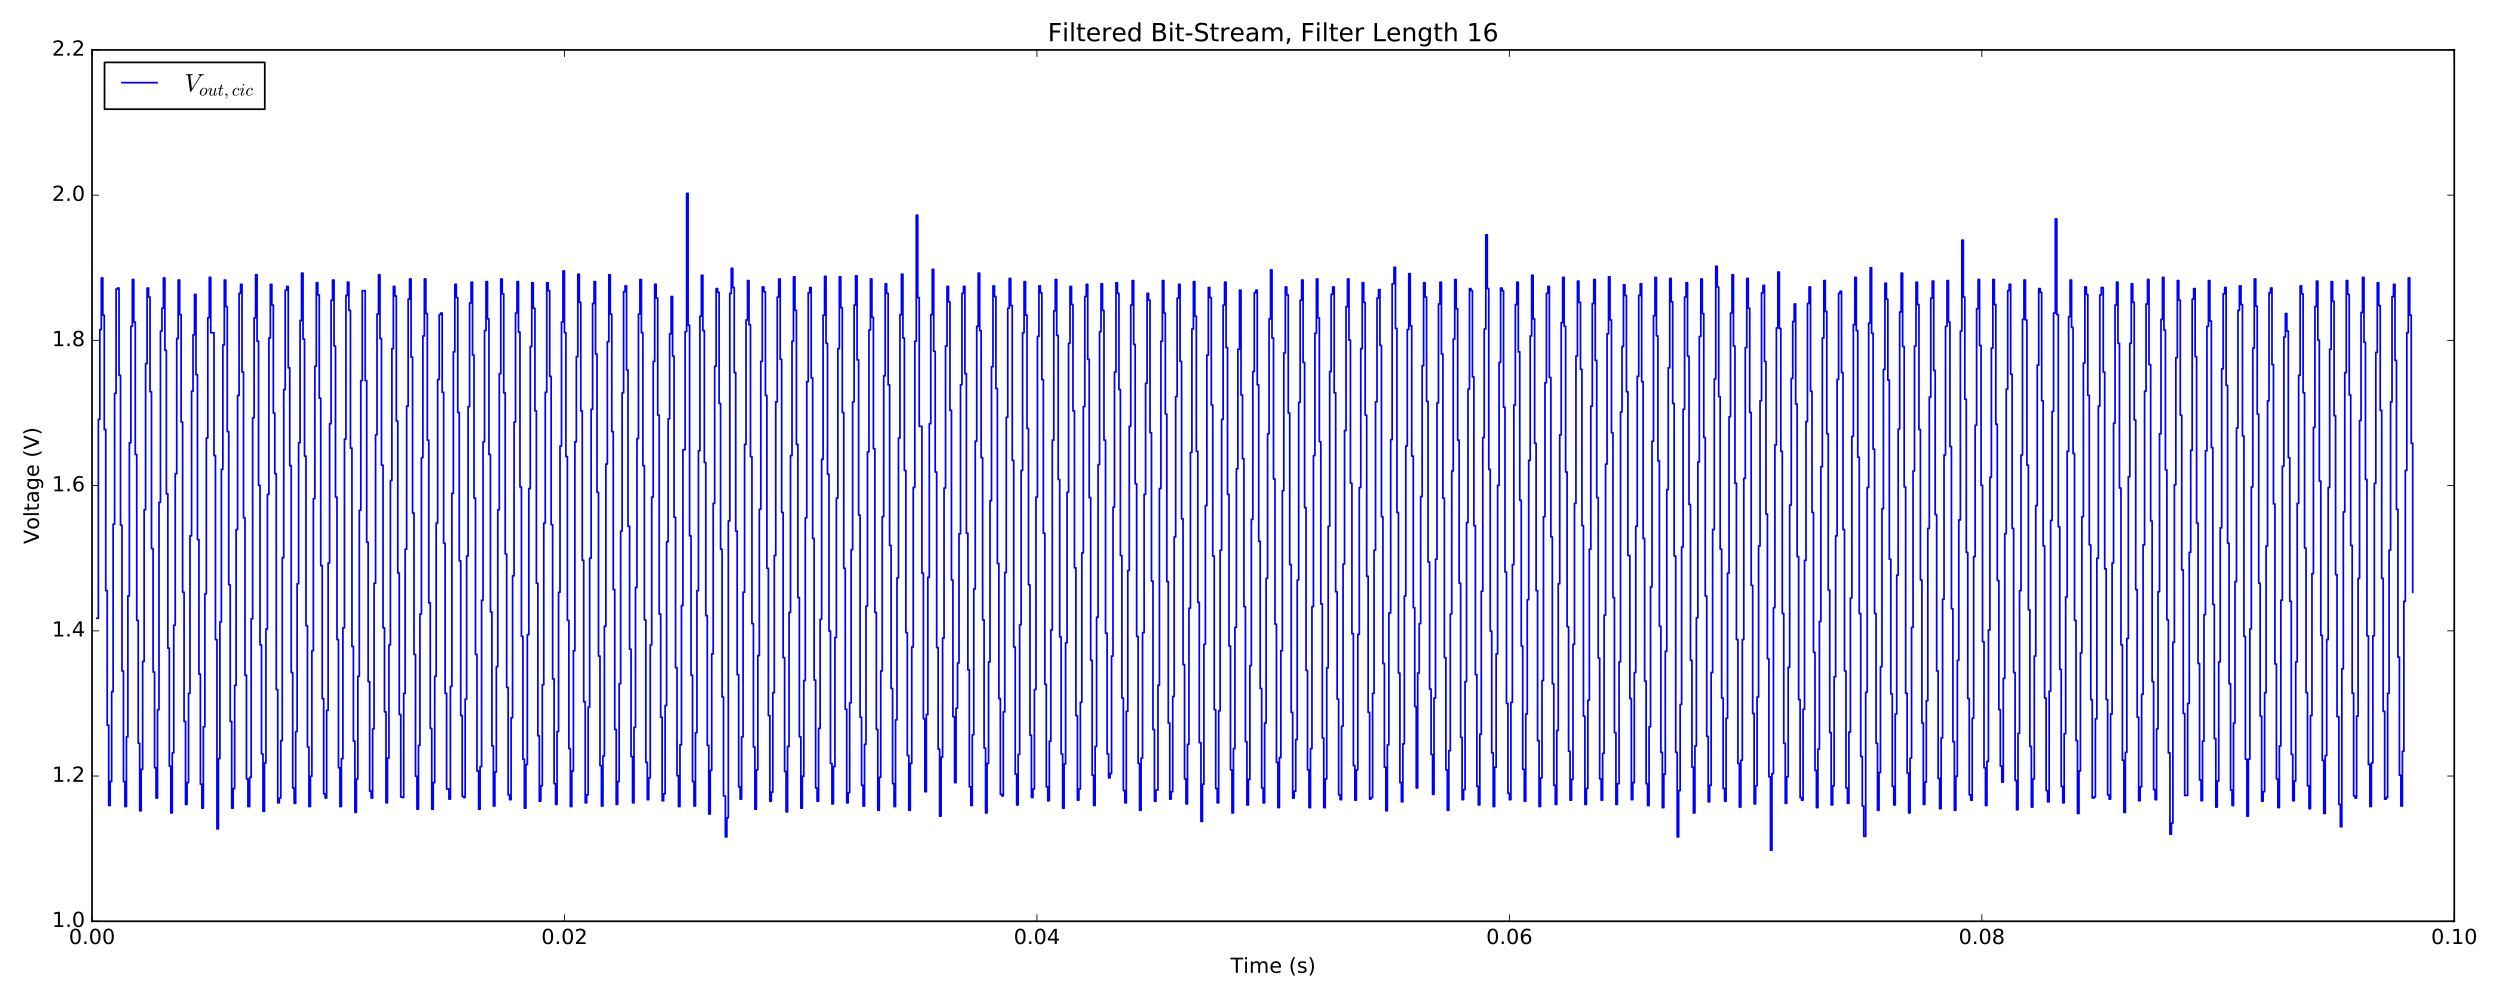 <?xml version="1.0" encoding="utf-8" standalone="no"?>
<!DOCTYPE svg PUBLIC "-//W3C//DTD SVG 1.1//EN"
  "http://www.w3.org/Graphics/SVG/1.1/DTD/svg11.dtd">
<!-- Created with matplotlib (http://matplotlib.org/) -->
<svg height="576pt" version="1.1" viewBox="0 0 1440 576" width="1440pt" xmlns="http://www.w3.org/2000/svg" xmlns:xlink="http://www.w3.org/1999/xlink">
 <defs>
  <style type="text/css">
*{stroke-linecap:butt;stroke-linejoin:round;stroke-miterlimit:100000;}
  </style>
 </defs>
 <g id="figure_1">
  <g id="patch_1">
   <path d="M 0 576 
L 1440 576 
L 1440 0 
L 0 0 
z
" style="fill:#ffffff;"/>
  </g>
  <g id="axes_1">
   <g id="patch_2">
    <path d="M 53.01 530.64 
L 1413.652 530.64 
L 1413.652 28.76 
L 53.01 28.76 
z
" style="fill:#ffffff;"/>
   </g>
   <g id="patch_3">
    <path d="M 1413.652 530.64 
L 1413.652 28.76 
" style="fill:none;stroke:#000000;stroke-linecap:square;stroke-linejoin:miter;"/>
   </g>
   <g id="patch_4">
    <path d="M 53.01 530.64 
L 1413.652 530.64 
" style="fill:none;stroke:#000000;stroke-linecap:square;stroke-linejoin:miter;"/>
   </g>
   <g id="patch_5">
    <path d="M 53.01 28.76 
L 1413.652 28.76 
" style="fill:none;stroke:#000000;stroke-linecap:square;stroke-linejoin:miter;"/>
   </g>
   <g id="patch_6">
    <path d="M 53.01 530.64 
L 53.01 28.76 
" style="fill:none;stroke:#000000;stroke-linecap:square;stroke-linejoin:miter;"/>
   </g>
   <g id="matplotlib.axis_1">
    <g id="xtick_1">
     <g id="line2d_1">
      <defs>
       <path d="M 0 0 
L 0 -4 
" id="mad26fbf04e" style="stroke:#000000;stroke-width:0.5;"/>
      </defs>
      <g>
       <use style="stroke:#000000;stroke-width:0.5;" x="53.01" xlink:href="#mad26fbf04e" y="530.64"/>
      </g>
     </g>
     <g id="line2d_2">
      <defs>
       <path d="M 0 0 
L 0 4 
" id="me4ca5e90ed" style="stroke:#000000;stroke-width:0.5;"/>
      </defs>
      <g>
       <use style="stroke:#000000;stroke-width:0.5;" x="53.01" xlink:href="#me4ca5e90ed" y="28.76"/>
      </g>
     </g>
     <g id="text_1">
      <!-- 0.00 -->
      <defs>
       <path d="M 10.688 12.406 
L 21 12.406 
L 21 0 
L 10.688 0 
z
" id="BitstreamVeraSans-Roman-2e"/>
       <path d="M 31.781 66.406 
Q 24.172 66.406 20.328 58.906 
Q 16.5 51.422 16.5 36.375 
Q 16.5 21.391 20.328 13.891 
Q 24.172 6.391 31.781 6.391 
Q 39.453 6.391 43.281 13.891 
Q 47.125 21.391 47.125 36.375 
Q 47.125 51.422 43.281 58.906 
Q 39.453 66.406 31.781 66.406 
M 31.781 74.219 
Q 44.047 74.219 50.516 64.516 
Q 56.984 54.828 56.984 36.375 
Q 56.984 17.969 50.516 8.266 
Q 44.047 -1.422 31.781 -1.422 
Q 19.531 -1.422 13.062 8.266 
Q 6.594 17.969 6.594 36.375 
Q 6.594 54.828 13.062 64.516 
Q 19.531 74.219 31.781 74.219 
" id="BitstreamVeraSans-Roman-30"/>
      </defs>
      <g transform="translate(39.651 543.758)scale(0.12 -0.12)">
       <use xlink:href="#BitstreamVeraSans-Roman-30"/>
       <use x="63.623" xlink:href="#BitstreamVeraSans-Roman-2e"/>
       <use x="95.41" xlink:href="#BitstreamVeraSans-Roman-30"/>
       <use x="159.033" xlink:href="#BitstreamVeraSans-Roman-30"/>
      </g>
     </g>
    </g>
    <g id="xtick_2">
     <g id="line2d_3">
      <g>
       <use style="stroke:#000000;stroke-width:0.5;" x="325.139" xlink:href="#mad26fbf04e" y="530.64"/>
      </g>
     </g>
     <g id="line2d_4">
      <g>
       <use style="stroke:#000000;stroke-width:0.5;" x="325.139" xlink:href="#me4ca5e90ed" y="28.76"/>
      </g>
     </g>
     <g id="text_2">
      <!-- 0.02 -->
      <defs>
       <path d="M 19.188 8.297 
L 53.609 8.297 
L 53.609 0 
L 7.328 0 
L 7.328 8.297 
Q 12.938 14.109 22.625 23.891 
Q 32.328 33.688 34.812 36.531 
Q 39.547 41.844 41.422 45.531 
Q 43.312 49.219 43.312 52.781 
Q 43.312 58.594 39.234 62.25 
Q 35.156 65.922 28.609 65.922 
Q 23.969 65.922 18.812 64.312 
Q 13.672 62.703 7.812 59.422 
L 7.812 69.391 
Q 13.766 71.781 18.938 73 
Q 24.125 74.219 28.422 74.219 
Q 39.75 74.219 46.484 68.547 
Q 53.219 62.891 53.219 53.422 
Q 53.219 48.922 51.531 44.891 
Q 49.859 40.875 45.406 35.406 
Q 44.188 33.984 37.641 27.219 
Q 31.109 20.453 19.188 8.297 
" id="BitstreamVeraSans-Roman-32"/>
      </defs>
      <g transform="translate(311.779 543.758)scale(0.12 -0.12)">
       <use xlink:href="#BitstreamVeraSans-Roman-30"/>
       <use x="63.623" xlink:href="#BitstreamVeraSans-Roman-2e"/>
       <use x="95.41" xlink:href="#BitstreamVeraSans-Roman-30"/>
       <use x="159.033" xlink:href="#BitstreamVeraSans-Roman-32"/>
      </g>
     </g>
    </g>
    <g id="xtick_3">
     <g id="line2d_5">
      <g>
       <use style="stroke:#000000;stroke-width:0.5;" x="597.267" xlink:href="#mad26fbf04e" y="530.64"/>
      </g>
     </g>
     <g id="line2d_6">
      <g>
       <use style="stroke:#000000;stroke-width:0.5;" x="597.267" xlink:href="#me4ca5e90ed" y="28.76"/>
      </g>
     </g>
     <g id="text_3">
      <!-- 0.04 -->
      <defs>
       <path d="M 37.797 64.312 
L 12.891 25.391 
L 37.797 25.391 
z
M 35.203 72.906 
L 47.609 72.906 
L 47.609 25.391 
L 58.016 25.391 
L 58.016 17.188 
L 47.609 17.188 
L 47.609 0 
L 37.797 0 
L 37.797 17.188 
L 4.891 17.188 
L 4.891 26.703 
z
" id="BitstreamVeraSans-Roman-34"/>
      </defs>
      <g transform="translate(583.908 543.758)scale(0.12 -0.12)">
       <use xlink:href="#BitstreamVeraSans-Roman-30"/>
       <use x="63.623" xlink:href="#BitstreamVeraSans-Roman-2e"/>
       <use x="95.41" xlink:href="#BitstreamVeraSans-Roman-30"/>
       <use x="159.033" xlink:href="#BitstreamVeraSans-Roman-34"/>
      </g>
     </g>
    </g>
    <g id="xtick_4">
     <g id="line2d_7">
      <g>
       <use style="stroke:#000000;stroke-width:0.5;" x="869.395" xlink:href="#mad26fbf04e" y="530.64"/>
      </g>
     </g>
     <g id="line2d_8">
      <g>
       <use style="stroke:#000000;stroke-width:0.5;" x="869.395" xlink:href="#me4ca5e90ed" y="28.76"/>
      </g>
     </g>
     <g id="text_4">
      <!-- 0.06 -->
      <defs>
       <path d="M 33.016 40.375 
Q 26.375 40.375 22.484 35.828 
Q 18.609 31.297 18.609 23.391 
Q 18.609 15.531 22.484 10.953 
Q 26.375 6.391 33.016 6.391 
Q 39.656 6.391 43.531 10.953 
Q 47.406 15.531 47.406 23.391 
Q 47.406 31.297 43.531 35.828 
Q 39.656 40.375 33.016 40.375 
M 52.594 71.297 
L 52.594 62.312 
Q 48.875 64.062 45.094 64.984 
Q 41.312 65.922 37.594 65.922 
Q 27.828 65.922 22.672 59.328 
Q 17.531 52.734 16.797 39.406 
Q 19.672 43.656 24.016 45.922 
Q 28.375 48.188 33.594 48.188 
Q 44.578 48.188 50.953 41.516 
Q 57.328 34.859 57.328 23.391 
Q 57.328 12.156 50.688 5.359 
Q 44.047 -1.422 33.016 -1.422 
Q 20.359 -1.422 13.672 8.266 
Q 6.984 17.969 6.984 36.375 
Q 6.984 53.656 15.188 63.938 
Q 23.391 74.219 37.203 74.219 
Q 40.922 74.219 44.703 73.484 
Q 48.484 72.75 52.594 71.297 
" id="BitstreamVeraSans-Roman-36"/>
      </defs>
      <g transform="translate(856.036 543.758)scale(0.12 -0.12)">
       <use xlink:href="#BitstreamVeraSans-Roman-30"/>
       <use x="63.623" xlink:href="#BitstreamVeraSans-Roman-2e"/>
       <use x="95.41" xlink:href="#BitstreamVeraSans-Roman-30"/>
       <use x="159.033" xlink:href="#BitstreamVeraSans-Roman-36"/>
      </g>
     </g>
    </g>
    <g id="xtick_5">
     <g id="line2d_9">
      <g>
       <use style="stroke:#000000;stroke-width:0.5;" x="1141.524" xlink:href="#mad26fbf04e" y="530.64"/>
      </g>
     </g>
     <g id="line2d_10">
      <g>
       <use style="stroke:#000000;stroke-width:0.5;" x="1141.524" xlink:href="#me4ca5e90ed" y="28.76"/>
      </g>
     </g>
     <g id="text_5">
      <!-- 0.08 -->
      <defs>
       <path d="M 31.781 34.625 
Q 24.75 34.625 20.719 30.859 
Q 16.703 27.094 16.703 20.516 
Q 16.703 13.922 20.719 10.156 
Q 24.75 6.391 31.781 6.391 
Q 38.812 6.391 42.859 10.172 
Q 46.922 13.969 46.922 20.516 
Q 46.922 27.094 42.891 30.859 
Q 38.875 34.625 31.781 34.625 
M 21.922 38.812 
Q 15.578 40.375 12.031 44.719 
Q 8.5 49.078 8.5 55.328 
Q 8.5 64.062 14.719 69.141 
Q 20.953 74.219 31.781 74.219 
Q 42.672 74.219 48.875 69.141 
Q 55.078 64.062 55.078 55.328 
Q 55.078 49.078 51.531 44.719 
Q 48 40.375 41.703 38.812 
Q 48.828 37.156 52.797 32.312 
Q 56.781 27.484 56.781 20.516 
Q 56.781 9.906 50.312 4.234 
Q 43.844 -1.422 31.781 -1.422 
Q 19.734 -1.422 13.25 4.234 
Q 6.781 9.906 6.781 20.516 
Q 6.781 27.484 10.781 32.312 
Q 14.797 37.156 21.922 38.812 
M 18.312 54.391 
Q 18.312 48.734 21.844 45.562 
Q 25.391 42.391 31.781 42.391 
Q 38.141 42.391 41.719 45.562 
Q 45.312 48.734 45.312 54.391 
Q 45.312 60.062 41.719 63.234 
Q 38.141 66.406 31.781 66.406 
Q 25.391 66.406 21.844 63.234 
Q 18.312 60.062 18.312 54.391 
" id="BitstreamVeraSans-Roman-38"/>
      </defs>
      <g transform="translate(1128.165 543.758)scale(0.12 -0.12)">
       <use xlink:href="#BitstreamVeraSans-Roman-30"/>
       <use x="63.623" xlink:href="#BitstreamVeraSans-Roman-2e"/>
       <use x="95.41" xlink:href="#BitstreamVeraSans-Roman-30"/>
       <use x="159.033" xlink:href="#BitstreamVeraSans-Roman-38"/>
      </g>
     </g>
    </g>
    <g id="xtick_6">
     <g id="line2d_11">
      <g>
       <use style="stroke:#000000;stroke-width:0.5;" x="1413.652" xlink:href="#mad26fbf04e" y="530.64"/>
      </g>
     </g>
     <g id="line2d_12">
      <g>
       <use style="stroke:#000000;stroke-width:0.5;" x="1413.652" xlink:href="#me4ca5e90ed" y="28.76"/>
      </g>
     </g>
     <g id="text_6">
      <!-- 0.10 -->
      <defs>
       <path d="M 12.406 8.297 
L 28.516 8.297 
L 28.516 63.922 
L 10.984 60.406 
L 10.984 69.391 
L 28.422 72.906 
L 38.281 72.906 
L 38.281 8.297 
L 54.391 8.297 
L 54.391 0 
L 12.406 0 
z
" id="BitstreamVeraSans-Roman-31"/>
      </defs>
      <g transform="translate(1400.293 543.758)scale(0.12 -0.12)">
       <use xlink:href="#BitstreamVeraSans-Roman-30"/>
       <use x="63.623" xlink:href="#BitstreamVeraSans-Roman-2e"/>
       <use x="95.41" xlink:href="#BitstreamVeraSans-Roman-31"/>
       <use x="159.033" xlink:href="#BitstreamVeraSans-Roman-30"/>
      </g>
     </g>
    </g>
    <g id="text_7">
     <!-- Time (s) -->
     <defs>
      <path d="M -0.297 72.906 
L 61.375 72.906 
L 61.375 64.594 
L 35.5 64.594 
L 35.5 0 
L 25.594 0 
L 25.594 64.594 
L -0.297 64.594 
z
" id="BitstreamVeraSans-Roman-54"/>
      <path d="M 44.281 53.078 
L 44.281 44.578 
Q 40.484 46.531 36.375 47.5 
Q 32.281 48.484 27.875 48.484 
Q 21.188 48.484 17.844 46.438 
Q 14.5 44.391 14.5 40.281 
Q 14.5 37.156 16.891 35.375 
Q 19.281 33.594 26.516 31.984 
L 29.594 31.297 
Q 39.156 29.25 43.188 25.516 
Q 47.219 21.781 47.219 15.094 
Q 47.219 7.469 41.188 3.016 
Q 35.156 -1.422 24.609 -1.422 
Q 20.219 -1.422 15.453 -0.562 
Q 10.688 0.297 5.422 2 
L 5.422 11.281 
Q 10.406 8.688 15.234 7.391 
Q 20.062 6.109 24.812 6.109 
Q 31.156 6.109 34.562 8.281 
Q 37.984 10.453 37.984 14.406 
Q 37.984 18.062 35.516 20.016 
Q 33.062 21.969 24.703 23.781 
L 21.578 24.516 
Q 13.234 26.266 9.516 29.906 
Q 5.812 33.547 5.812 39.891 
Q 5.812 47.609 11.281 51.797 
Q 16.75 56 26.812 56 
Q 31.781 56 36.172 55.266 
Q 40.578 54.547 44.281 53.078 
" id="BitstreamVeraSans-Roman-73"/>
      <path id="BitstreamVeraSans-Roman-20"/>
      <path d="M 31 75.875 
Q 24.469 64.656 21.281 53.656 
Q 18.109 42.672 18.109 31.391 
Q 18.109 20.125 21.312 9.062 
Q 24.516 -2 31 -13.188 
L 23.188 -13.188 
Q 15.875 -1.703 12.234 9.375 
Q 8.594 20.453 8.594 31.391 
Q 8.594 42.281 12.203 53.312 
Q 15.828 64.359 23.188 75.875 
z
" id="BitstreamVeraSans-Roman-28"/>
      <path d="M 52 44.188 
Q 55.375 50.25 60.062 53.125 
Q 64.75 56 71.094 56 
Q 79.641 56 84.281 50.016 
Q 88.922 44.047 88.922 33.016 
L 88.922 0 
L 79.891 0 
L 79.891 32.719 
Q 79.891 40.578 77.094 44.375 
Q 74.312 48.188 68.609 48.188 
Q 61.625 48.188 57.562 43.547 
Q 53.516 38.922 53.516 30.906 
L 53.516 0 
L 44.484 0 
L 44.484 32.719 
Q 44.484 40.625 41.703 44.406 
Q 38.922 48.188 33.109 48.188 
Q 26.219 48.188 22.156 43.531 
Q 18.109 38.875 18.109 30.906 
L 18.109 0 
L 9.078 0 
L 9.078 54.688 
L 18.109 54.688 
L 18.109 46.188 
Q 21.188 51.219 25.484 53.609 
Q 29.781 56 35.688 56 
Q 41.656 56 45.828 52.969 
Q 50 49.953 52 44.188 
" id="BitstreamVeraSans-Roman-6d"/>
      <path d="M 56.203 29.594 
L 56.203 25.203 
L 14.891 25.203 
Q 15.484 15.922 20.484 11.062 
Q 25.484 6.203 34.422 6.203 
Q 39.594 6.203 44.453 7.469 
Q 49.312 8.734 54.109 11.281 
L 54.109 2.781 
Q 49.266 0.734 44.188 -0.344 
Q 39.109 -1.422 33.891 -1.422 
Q 20.797 -1.422 13.156 6.188 
Q 5.516 13.812 5.516 26.812 
Q 5.516 40.234 12.766 48.109 
Q 20.016 56 32.328 56 
Q 43.359 56 49.781 48.891 
Q 56.203 41.797 56.203 29.594 
M 47.219 32.234 
Q 47.125 39.594 43.094 43.984 
Q 39.062 48.391 32.422 48.391 
Q 24.906 48.391 20.391 44.141 
Q 15.875 39.891 15.188 32.172 
z
" id="BitstreamVeraSans-Roman-65"/>
      <path d="M 9.422 54.688 
L 18.406 54.688 
L 18.406 0 
L 9.422 0 
z
M 9.422 75.984 
L 18.406 75.984 
L 18.406 64.594 
L 9.422 64.594 
z
" id="BitstreamVeraSans-Roman-69"/>
      <path d="M 8.016 75.875 
L 15.828 75.875 
Q 23.141 64.359 26.781 53.312 
Q 30.422 42.281 30.422 31.391 
Q 30.422 20.453 26.781 9.375 
Q 23.141 -1.703 15.828 -13.188 
L 8.016 -13.188 
Q 14.5 -2 17.703 9.062 
Q 20.906 20.125 20.906 31.391 
Q 20.906 42.672 17.703 53.656 
Q 14.5 64.656 8.016 75.875 
" id="BitstreamVeraSans-Roman-29"/>
     </defs>
     <g transform="translate(708.752 560.372)scale(0.12 -0.12)">
      <use xlink:href="#BitstreamVeraSans-Roman-54"/>
      <use x="61.037" xlink:href="#BitstreamVeraSans-Roman-69"/>
      <use x="88.82" xlink:href="#BitstreamVeraSans-Roman-6d"/>
      <use x="186.232" xlink:href="#BitstreamVeraSans-Roman-65"/>
      <use x="247.756" xlink:href="#BitstreamVeraSans-Roman-20"/>
      <use x="279.543" xlink:href="#BitstreamVeraSans-Roman-28"/>
      <use x="318.557" xlink:href="#BitstreamVeraSans-Roman-73"/>
      <use x="370.656" xlink:href="#BitstreamVeraSans-Roman-29"/>
     </g>
    </g>
   </g>
   <g id="matplotlib.axis_2">
    <g id="ytick_1">
     <g id="line2d_13">
      <defs>
       <path d="M 0 0 
L 4 0 
" id="m20e4a8a13b" style="stroke:#000000;stroke-width:0.5;"/>
      </defs>
      <g>
       <use style="stroke:#000000;stroke-width:0.5;" x="53.01" xlink:href="#m20e4a8a13b" y="530.64"/>
      </g>
     </g>
     <g id="line2d_14">
      <defs>
       <path d="M 0 0 
L -4 0 
" id="m873d2da369" style="stroke:#000000;stroke-width:0.5;"/>
      </defs>
      <g>
       <use style="stroke:#000000;stroke-width:0.5;" x="1413.652" xlink:href="#m873d2da369" y="530.64"/>
      </g>
     </g>
     <g id="text_8">
      <!-- 1.0 -->
      <g transform="translate(29.926 533.951)scale(0.12 -0.12)">
       <use xlink:href="#BitstreamVeraSans-Roman-31"/>
       <use x="63.623" xlink:href="#BitstreamVeraSans-Roman-2e"/>
       <use x="95.41" xlink:href="#BitstreamVeraSans-Roman-30"/>
      </g>
     </g>
    </g>
    <g id="ytick_2">
     <g id="line2d_15">
      <g>
       <use style="stroke:#000000;stroke-width:0.5;" x="53.01" xlink:href="#m20e4a8a13b" y="446.993"/>
      </g>
     </g>
     <g id="line2d_16">
      <g>
       <use style="stroke:#000000;stroke-width:0.5;" x="1413.652" xlink:href="#m873d2da369" y="446.993"/>
      </g>
     </g>
     <g id="text_9">
      <!-- 1.2 -->
      <g transform="translate(29.926 450.305)scale(0.12 -0.12)">
       <use xlink:href="#BitstreamVeraSans-Roman-31"/>
       <use x="63.623" xlink:href="#BitstreamVeraSans-Roman-2e"/>
       <use x="95.41" xlink:href="#BitstreamVeraSans-Roman-32"/>
      </g>
     </g>
    </g>
    <g id="ytick_3">
     <g id="line2d_17">
      <g>
       <use style="stroke:#000000;stroke-width:0.5;" x="53.01" xlink:href="#m20e4a8a13b" y="363.347"/>
      </g>
     </g>
     <g id="line2d_18">
      <g>
       <use style="stroke:#000000;stroke-width:0.5;" x="1413.652" xlink:href="#m873d2da369" y="363.347"/>
      </g>
     </g>
     <g id="text_10">
      <!-- 1.4 -->
      <g transform="translate(29.926 366.658)scale(0.12 -0.12)">
       <use xlink:href="#BitstreamVeraSans-Roman-31"/>
       <use x="63.623" xlink:href="#BitstreamVeraSans-Roman-2e"/>
       <use x="95.41" xlink:href="#BitstreamVeraSans-Roman-34"/>
      </g>
     </g>
    </g>
    <g id="ytick_4">
     <g id="line2d_19">
      <g>
       <use style="stroke:#000000;stroke-width:0.5;" x="53.01" xlink:href="#m20e4a8a13b" y="279.7"/>
      </g>
     </g>
     <g id="line2d_20">
      <g>
       <use style="stroke:#000000;stroke-width:0.5;" x="1413.652" xlink:href="#m873d2da369" y="279.7"/>
      </g>
     </g>
     <g id="text_11">
      <!-- 1.6 -->
      <g transform="translate(29.926 283.011)scale(0.12 -0.12)">
       <use xlink:href="#BitstreamVeraSans-Roman-31"/>
       <use x="63.623" xlink:href="#BitstreamVeraSans-Roman-2e"/>
       <use x="95.41" xlink:href="#BitstreamVeraSans-Roman-36"/>
      </g>
     </g>
    </g>
    <g id="ytick_5">
     <g id="line2d_21">
      <g>
       <use style="stroke:#000000;stroke-width:0.5;" x="53.01" xlink:href="#m20e4a8a13b" y="196.053"/>
      </g>
     </g>
     <g id="line2d_22">
      <g>
       <use style="stroke:#000000;stroke-width:0.5;" x="1413.652" xlink:href="#m873d2da369" y="196.053"/>
      </g>
     </g>
     <g id="text_12">
      <!-- 1.8 -->
      <g transform="translate(29.926 199.365)scale(0.12 -0.12)">
       <use xlink:href="#BitstreamVeraSans-Roman-31"/>
       <use x="63.623" xlink:href="#BitstreamVeraSans-Roman-2e"/>
       <use x="95.41" xlink:href="#BitstreamVeraSans-Roman-38"/>
      </g>
     </g>
    </g>
    <g id="ytick_6">
     <g id="line2d_23">
      <g>
       <use style="stroke:#000000;stroke-width:0.5;" x="53.01" xlink:href="#m20e4a8a13b" y="112.407"/>
      </g>
     </g>
     <g id="line2d_24">
      <g>
       <use style="stroke:#000000;stroke-width:0.5;" x="1413.652" xlink:href="#m873d2da369" y="112.407"/>
      </g>
     </g>
     <g id="text_13">
      <!-- 2.0 -->
      <g transform="translate(29.926 115.718)scale(0.12 -0.12)">
       <use xlink:href="#BitstreamVeraSans-Roman-32"/>
       <use x="63.623" xlink:href="#BitstreamVeraSans-Roman-2e"/>
       <use x="95.41" xlink:href="#BitstreamVeraSans-Roman-30"/>
      </g>
     </g>
    </g>
    <g id="ytick_7">
     <g id="line2d_25">
      <g>
       <use style="stroke:#000000;stroke-width:0.5;" x="53.01" xlink:href="#m20e4a8a13b" y="28.76"/>
      </g>
     </g>
     <g id="line2d_26">
      <g>
       <use style="stroke:#000000;stroke-width:0.5;" x="1413.652" xlink:href="#m873d2da369" y="28.76"/>
      </g>
     </g>
     <g id="text_14">
      <!-- 2.2 -->
      <g transform="translate(29.926 32.071)scale(0.12 -0.12)">
       <use xlink:href="#BitstreamVeraSans-Roman-32"/>
       <use x="63.623" xlink:href="#BitstreamVeraSans-Roman-2e"/>
       <use x="95.41" xlink:href="#BitstreamVeraSans-Roman-32"/>
      </g>
     </g>
    </g>
    <g id="text_15">
     <!-- Voltage (V) -->
     <defs>
      <path d="M 45.406 27.984 
Q 45.406 37.75 41.375 43.109 
Q 37.359 48.484 30.078 48.484 
Q 22.859 48.484 18.828 43.109 
Q 14.797 37.75 14.797 27.984 
Q 14.797 18.266 18.828 12.891 
Q 22.859 7.516 30.078 7.516 
Q 37.359 7.516 41.375 12.891 
Q 45.406 18.266 45.406 27.984 
M 54.391 6.781 
Q 54.391 -7.172 48.188 -13.984 
Q 42 -20.797 29.203 -20.797 
Q 24.469 -20.797 20.266 -20.094 
Q 16.062 -19.391 12.109 -17.922 
L 12.109 -9.188 
Q 16.062 -11.328 19.922 -12.344 
Q 23.781 -13.375 27.781 -13.375 
Q 36.625 -13.375 41.016 -8.766 
Q 45.406 -4.156 45.406 5.172 
L 45.406 9.625 
Q 42.625 4.781 38.281 2.391 
Q 33.938 0 27.875 0 
Q 17.828 0 11.672 7.656 
Q 5.516 15.328 5.516 27.984 
Q 5.516 40.672 11.672 48.328 
Q 17.828 56 27.875 56 
Q 33.938 56 38.281 53.609 
Q 42.625 51.219 45.406 46.391 
L 45.406 54.688 
L 54.391 54.688 
z
" id="BitstreamVeraSans-Roman-67"/>
      <path d="M 9.422 75.984 
L 18.406 75.984 
L 18.406 0 
L 9.422 0 
z
" id="BitstreamVeraSans-Roman-6c"/>
      <path d="M 34.281 27.484 
Q 23.391 27.484 19.188 25 
Q 14.984 22.516 14.984 16.5 
Q 14.984 11.719 18.141 8.906 
Q 21.297 6.109 26.703 6.109 
Q 34.188 6.109 38.703 11.406 
Q 43.219 16.703 43.219 25.484 
L 43.219 27.484 
z
M 52.203 31.203 
L 52.203 0 
L 43.219 0 
L 43.219 8.297 
Q 40.141 3.328 35.547 0.953 
Q 30.953 -1.422 24.312 -1.422 
Q 15.922 -1.422 10.953 3.297 
Q 6 8.016 6 15.922 
Q 6 25.141 12.172 29.828 
Q 18.359 34.516 30.609 34.516 
L 43.219 34.516 
L 43.219 35.406 
Q 43.219 41.609 39.141 45 
Q 35.062 48.391 27.688 48.391 
Q 23 48.391 18.547 47.266 
Q 14.109 46.141 10.016 43.891 
L 10.016 52.203 
Q 14.938 54.109 19.578 55.047 
Q 24.219 56 28.609 56 
Q 40.484 56 46.344 49.844 
Q 52.203 43.703 52.203 31.203 
" id="BitstreamVeraSans-Roman-61"/>
      <path d="M 30.609 48.391 
Q 23.391 48.391 19.188 42.75 
Q 14.984 37.109 14.984 27.297 
Q 14.984 17.484 19.156 11.844 
Q 23.344 6.203 30.609 6.203 
Q 37.797 6.203 41.984 11.859 
Q 46.188 17.531 46.188 27.297 
Q 46.188 37.016 41.984 42.703 
Q 37.797 48.391 30.609 48.391 
M 30.609 56 
Q 42.328 56 49.016 48.375 
Q 55.719 40.766 55.719 27.297 
Q 55.719 13.875 49.016 6.219 
Q 42.328 -1.422 30.609 -1.422 
Q 18.844 -1.422 12.172 6.219 
Q 5.516 13.875 5.516 27.297 
Q 5.516 40.766 12.172 48.375 
Q 18.844 56 30.609 56 
" id="BitstreamVeraSans-Roman-6f"/>
      <path d="M 28.609 0 
L 0.781 72.906 
L 11.078 72.906 
L 34.188 11.531 
L 57.328 72.906 
L 67.578 72.906 
L 39.797 0 
z
" id="BitstreamVeraSans-Roman-56"/>
      <path d="M 18.312 70.219 
L 18.312 54.688 
L 36.812 54.688 
L 36.812 47.703 
L 18.312 47.703 
L 18.312 18.016 
Q 18.312 11.328 20.141 9.422 
Q 21.969 7.516 27.594 7.516 
L 36.812 7.516 
L 36.812 0 
L 27.594 0 
Q 17.188 0 13.234 3.875 
Q 9.281 7.766 9.281 18.016 
L 9.281 47.703 
L 2.688 47.703 
L 2.688 54.688 
L 9.281 54.688 
L 9.281 70.219 
z
" id="BitstreamVeraSans-Roman-74"/>
     </defs>
     <g transform="translate(22.431 313.359)rotate(-90.0)scale(0.12 -0.12)">
      <use xlink:href="#BitstreamVeraSans-Roman-56"/>
      <use x="68.299" xlink:href="#BitstreamVeraSans-Roman-6f"/>
      <use x="129.48" xlink:href="#BitstreamVeraSans-Roman-6c"/>
      <use x="157.264" xlink:href="#BitstreamVeraSans-Roman-74"/>
      <use x="196.473" xlink:href="#BitstreamVeraSans-Roman-61"/>
      <use x="257.752" xlink:href="#BitstreamVeraSans-Roman-67"/>
      <use x="321.229" xlink:href="#BitstreamVeraSans-Roman-65"/>
      <use x="382.752" xlink:href="#BitstreamVeraSans-Roman-20"/>
      <use x="414.539" xlink:href="#BitstreamVeraSans-Roman-28"/>
      <use x="453.553" xlink:href="#BitstreamVeraSans-Roman-56"/>
      <use x="521.961" xlink:href="#BitstreamVeraSans-Roman-29"/>
     </g>
    </g>
   </g>
   <g id="text_16">
    <!-- Filtered Bit-Stream, Filter Length 16 -->
    <defs>
     <path d="M 54.891 33.016 
L 54.891 0 
L 45.906 0 
L 45.906 32.719 
Q 45.906 40.484 42.875 44.328 
Q 39.844 48.188 33.797 48.188 
Q 26.516 48.188 22.312 43.547 
Q 18.109 38.922 18.109 30.906 
L 18.109 0 
L 9.078 0 
L 9.078 54.688 
L 18.109 54.688 
L 18.109 46.188 
Q 21.344 51.125 25.703 53.562 
Q 30.078 56 35.797 56 
Q 45.219 56 50.047 50.172 
Q 54.891 44.344 54.891 33.016 
" id="BitstreamVeraSans-Roman-6e"/>
     <path d="M 54.891 33.016 
L 54.891 0 
L 45.906 0 
L 45.906 32.719 
Q 45.906 40.484 42.875 44.328 
Q 39.844 48.188 33.797 48.188 
Q 26.516 48.188 22.312 43.547 
Q 18.109 38.922 18.109 30.906 
L 18.109 0 
L 9.078 0 
L 9.078 75.984 
L 18.109 75.984 
L 18.109 46.188 
Q 21.344 51.125 25.703 53.562 
Q 30.078 56 35.797 56 
Q 45.219 56 50.047 50.172 
Q 54.891 44.344 54.891 33.016 
" id="BitstreamVeraSans-Roman-68"/>
     <path d="M 9.812 72.906 
L 51.703 72.906 
L 51.703 64.594 
L 19.672 64.594 
L 19.672 43.109 
L 48.578 43.109 
L 48.578 34.812 
L 19.672 34.812 
L 19.672 0 
L 9.812 0 
z
" id="BitstreamVeraSans-Roman-46"/>
     <path d="M 4.891 31.391 
L 31.203 31.391 
L 31.203 23.391 
L 4.891 23.391 
z
" id="BitstreamVeraSans-Roman-2d"/>
     <path d="M 41.109 46.297 
Q 39.594 47.172 37.812 47.578 
Q 36.031 48 33.891 48 
Q 26.266 48 22.188 43.047 
Q 18.109 38.094 18.109 28.812 
L 18.109 0 
L 9.078 0 
L 9.078 54.688 
L 18.109 54.688 
L 18.109 46.188 
Q 20.953 51.172 25.484 53.578 
Q 30.031 56 36.531 56 
Q 37.453 56 38.578 55.875 
Q 39.703 55.766 41.062 55.516 
z
" id="BitstreamVeraSans-Roman-72"/>
     <path d="M 19.672 34.812 
L 19.672 8.109 
L 35.5 8.109 
Q 43.453 8.109 47.281 11.406 
Q 51.125 14.703 51.125 21.484 
Q 51.125 28.328 47.281 31.562 
Q 43.453 34.812 35.5 34.812 
z
M 19.672 64.797 
L 19.672 42.828 
L 34.281 42.828 
Q 41.5 42.828 45.031 45.531 
Q 48.578 48.25 48.578 53.812 
Q 48.578 59.328 45.031 62.062 
Q 41.5 64.797 34.281 64.797 
z
M 9.812 72.906 
L 35.016 72.906 
Q 46.297 72.906 52.391 68.219 
Q 58.5 63.531 58.5 54.891 
Q 58.5 48.188 55.375 44.234 
Q 52.25 40.281 46.188 39.312 
Q 53.469 37.75 57.5 32.781 
Q 61.531 27.828 61.531 20.406 
Q 61.531 10.641 54.891 5.312 
Q 48.25 0 35.984 0 
L 9.812 0 
z
" id="BitstreamVeraSans-Roman-42"/>
     <path d="M 11.719 12.406 
L 22.016 12.406 
L 22.016 4 
L 14.016 -11.625 
L 7.719 -11.625 
L 11.719 4 
z
" id="BitstreamVeraSans-Roman-2c"/>
     <path d="M 53.516 70.516 
L 53.516 60.891 
Q 47.906 63.578 42.922 64.891 
Q 37.938 66.219 33.297 66.219 
Q 25.25 66.219 20.875 63.094 
Q 16.5 59.969 16.5 54.203 
Q 16.5 49.359 19.406 46.891 
Q 22.312 44.438 30.422 42.922 
L 36.375 41.703 
Q 47.406 39.594 52.656 34.297 
Q 57.906 29 57.906 20.125 
Q 57.906 9.516 50.797 4.047 
Q 43.703 -1.422 29.984 -1.422 
Q 24.812 -1.422 18.969 -0.25 
Q 13.141 0.922 6.891 3.219 
L 6.891 13.375 
Q 12.891 10.016 18.656 8.297 
Q 24.422 6.594 29.984 6.594 
Q 38.422 6.594 43.016 9.906 
Q 47.609 13.234 47.609 19.391 
Q 47.609 24.75 44.312 27.781 
Q 41.016 30.812 33.5 32.328 
L 27.484 33.5 
Q 16.453 35.688 11.516 40.375 
Q 6.594 45.062 6.594 53.422 
Q 6.594 63.094 13.406 68.656 
Q 20.219 74.219 32.172 74.219 
Q 37.312 74.219 42.625 73.281 
Q 47.953 72.359 53.516 70.516 
" id="BitstreamVeraSans-Roman-53"/>
     <path d="M 9.812 72.906 
L 19.672 72.906 
L 19.672 8.297 
L 55.172 8.297 
L 55.172 0 
L 9.812 0 
z
" id="BitstreamVeraSans-Roman-4c"/>
     <path d="M 45.406 46.391 
L 45.406 75.984 
L 54.391 75.984 
L 54.391 0 
L 45.406 0 
L 45.406 8.203 
Q 42.578 3.328 38.25 0.953 
Q 33.938 -1.422 27.875 -1.422 
Q 17.969 -1.422 11.734 6.484 
Q 5.516 14.406 5.516 27.297 
Q 5.516 40.188 11.734 48.094 
Q 17.969 56 27.875 56 
Q 33.938 56 38.25 53.625 
Q 42.578 51.266 45.406 46.391 
M 14.797 27.297 
Q 14.797 17.391 18.875 11.75 
Q 22.953 6.109 30.078 6.109 
Q 37.203 6.109 41.297 11.75 
Q 45.406 17.391 45.406 27.297 
Q 45.406 37.203 41.297 42.844 
Q 37.203 48.484 30.078 48.484 
Q 22.953 48.484 18.875 42.844 
Q 14.797 37.203 14.797 27.297 
" id="BitstreamVeraSans-Roman-64"/>
    </defs>
    <g transform="translate(603.509 23.76)scale(0.144 -0.144)">
     <use xlink:href="#BitstreamVeraSans-Roman-46"/>
     <use x="57.41" xlink:href="#BitstreamVeraSans-Roman-69"/>
     <use x="85.193" xlink:href="#BitstreamVeraSans-Roman-6c"/>
     <use x="112.977" xlink:href="#BitstreamVeraSans-Roman-74"/>
     <use x="152.186" xlink:href="#BitstreamVeraSans-Roman-65"/>
     <use x="213.709" xlink:href="#BitstreamVeraSans-Roman-72"/>
     <use x="254.791" xlink:href="#BitstreamVeraSans-Roman-65"/>
     <use x="316.314" xlink:href="#BitstreamVeraSans-Roman-64"/>
     <use x="379.791" xlink:href="#BitstreamVeraSans-Roman-20"/>
     <use x="411.578" xlink:href="#BitstreamVeraSans-Roman-42"/>
     <use x="480.182" xlink:href="#BitstreamVeraSans-Roman-69"/>
     <use x="507.965" xlink:href="#BitstreamVeraSans-Roman-74"/>
     <use x="547.174" xlink:href="#BitstreamVeraSans-Roman-2d"/>
     <use x="583.258" xlink:href="#BitstreamVeraSans-Roman-53"/>
     <use x="646.734" xlink:href="#BitstreamVeraSans-Roman-74"/>
     <use x="685.943" xlink:href="#BitstreamVeraSans-Roman-72"/>
     <use x="727.025" xlink:href="#BitstreamVeraSans-Roman-65"/>
     <use x="788.549" xlink:href="#BitstreamVeraSans-Roman-61"/>
     <use x="849.828" xlink:href="#BitstreamVeraSans-Roman-6d"/>
     <use x="947.24" xlink:href="#BitstreamVeraSans-Roman-2c"/>
     <use x="979.027" xlink:href="#BitstreamVeraSans-Roman-20"/>
     <use x="1010.814" xlink:href="#BitstreamVeraSans-Roman-46"/>
     <use x="1068.225" xlink:href="#BitstreamVeraSans-Roman-69"/>
     <use x="1096.008" xlink:href="#BitstreamVeraSans-Roman-6c"/>
     <use x="1123.791" xlink:href="#BitstreamVeraSans-Roman-74"/>
     <use x="1163.0" xlink:href="#BitstreamVeraSans-Roman-65"/>
     <use x="1224.523" xlink:href="#BitstreamVeraSans-Roman-72"/>
     <use x="1265.637" xlink:href="#BitstreamVeraSans-Roman-20"/>
     <use x="1297.424" xlink:href="#BitstreamVeraSans-Roman-4c"/>
     <use x="1353.121" xlink:href="#BitstreamVeraSans-Roman-65"/>
     <use x="1414.645" xlink:href="#BitstreamVeraSans-Roman-6e"/>
     <use x="1478.023" xlink:href="#BitstreamVeraSans-Roman-67"/>
     <use x="1541.5" xlink:href="#BitstreamVeraSans-Roman-74"/>
     <use x="1580.709" xlink:href="#BitstreamVeraSans-Roman-68"/>
     <use x="1644.088" xlink:href="#BitstreamVeraSans-Roman-20"/>
     <use x="1675.875" xlink:href="#BitstreamVeraSans-Roman-31"/>
     <use x="1739.498" xlink:href="#BitstreamVeraSans-Roman-36"/>
    </g>
   </g>
   <g id="line2d_27">
    <path clip-path="url(#p849653b437)" d="M 55.813 356.138 
L 56.657 356.138 
L 56.657 241.573 
L 57.514 241.573 
L 57.514 189.804 
L 58.357 189.804 
L 58.357 160.091 
L 59.215 160.091 
L 59.215 181.534 
L 60.058 181.534 
L 60.058 247.393 
L 60.915 247.393 
L 60.915 340.209 
L 61.759 340.209 
L 61.759 417.709 
L 62.616 417.709 
L 62.616 463.964 
L 63.46 463.964 
L 63.46 450.179 
L 64.317 450.179 
L 64.317 398.41 
L 65.161 398.41 
L 65.161 301.919 
L 66.018 301.919 
L 66.018 226.563 
L 66.861 226.563 
L 66.861 166.524 
L 67.719 166.524 
L 67.719 165.911 
L 68.562 165.911 
L 68.562 216.148 
L 69.419 216.148 
L 69.419 302.531 
L 70.263 302.531 
L 70.263 386.464 
L 71.12 386.464 
L 71.12 450.179 
L 71.964 450.179 
L 71.964 464.576 
L 72.821 464.576 
L 72.821 424.448 
L 73.665 424.448 
L 73.665 343.272 
L 74.522 343.272 
L 74.522 255.051 
L 75.365 255.051 
L 75.365 187.966 
L 76.223 187.966 
L 76.223 161.01 
L 77.066 161.01 
L 77.066 185.516 
L 77.923 185.516 
L 77.923 261.79 
L 78.767 261.79 
L 78.767 357.363 
L 79.624 357.363 
L 79.624 428.124 
L 80.468 428.124 
L 80.468 467.027 
L 81.325 467.027 
L 81.325 443.134 
L 82.169 443.134 
L 82.169 380.95 
L 83.026 380.95 
L 83.026 293.648 
L 83.869 293.648 
L 83.869 209.409 
L 84.727 209.409 
L 84.727 165.911 
L 85.57 165.911 
L 85.57 171.119 
L 86.427 171.119 
L 86.427 225.644 
L 87.271 225.644 
L 87.271 316.01 
L 88.183 316.01 
L 88.183 387.077 
L 89.026 387.077 
L 89.026 442.215 
L 89.883 442.215 
L 89.883 459.675 
L 90.727 459.675 
L 90.727 408.825 
L 91.584 408.825 
L 91.584 289.359 
L 92.428 289.359 
L 92.428 190.723 
L 93.285 190.723 
L 93.285 177.551 
L 94.129 177.551 
L 94.129 160.091 
L 94.972 160.091 
L 94.972 201.751 
L 95.829 201.751 
L 95.829 284.458 
L 96.687 284.458 
L 96.687 373.292 
L 97.53 373.292 
L 97.53 441.296 
L 98.387 441.296 
L 98.387 468.252 
L 99.231 468.252 
L 99.231 433.638 
L 100.088 433.638 
L 100.088 360.12 
L 100.932 360.12 
L 100.932 272.818 
L 101.789 272.818 
L 101.789 195.012 
L 102.633 195.012 
L 102.633 161.316 
L 103.49 161.316 
L 103.49 181.227 
L 104.333 181.227 
L 104.333 243.105 
L 105.191 243.105 
L 105.191 341.128 
L 106.034 341.128 
L 106.034 415.565 
L 106.878 415.565 
L 106.878 463.351 
L 107.735 463.351 
L 107.735 450.792 
L 108.592 450.792 
L 108.592 399.329 
L 109.436 399.329 
L 109.436 308.658 
L 110.347 308.658 
L 110.347 225.338 
L 111.191 225.338 
L 111.191 192.868 
L 112.048 192.868 
L 112.048 169.587 
L 112.892 169.587 
L 112.892 215.842 
L 113.749 215.842 
L 113.749 310.802 
L 114.593 310.802 
L 114.593 388.302 
L 115.436 388.302 
L 115.436 451.711 
L 116.293 451.711 
L 116.293 465.495 
L 117.137 465.495 
L 117.137 418.628 
L 117.994 418.628 
L 117.994 342.047 
L 118.851 342.047 
L 118.851 252.294 
L 119.695 252.294 
L 119.695 183.065 
L 120.552 183.065 
L 120.552 159.785 
L 121.396 159.785 
L 121.396 191.642 
L 123.26 191.642 
L 123.26 262.403 
L 124.104 262.403 
L 124.104 368.391 
L 124.961 368.391 
L 124.961 477.442 
L 125.804 477.442 
L 125.804 437.007 
L 126.662 437.007 
L 126.662 358.282 
L 127.505 358.282 
L 127.505 270.367 
L 128.362 270.367 
L 128.362 198.688 
L 129.206 198.688 
L 129.206 161.316 
L 130.063 161.316 
L 130.063 176.632 
L 130.907 176.632 
L 130.907 248.618 
L 131.764 248.618 
L 131.764 336.839 
L 132.608 336.839 
L 132.608 415.565 
L 133.465 415.565 
L 133.465 465.495 
L 134.308 465.495 
L 134.308 454.161 
L 135.166 454.161 
L 135.166 394.735 
L 136.009 394.735 
L 136.009 304.982 
L 136.866 304.982 
L 136.866 227.788 
L 137.71 227.788 
L 137.71 168.974 
L 138.567 168.974 
L 138.567 163.767 
L 139.411 163.767 
L 139.411 214.31 
L 140.268 214.31 
L 140.268 298.243 
L 141.112 298.243 
L 141.112 388.914 
L 141.969 388.914 
L 141.969 448.647 
L 142.812 448.647 
L 142.812 464.576 
L 143.819 464.576 
L 143.819 447.729 
L 144.676 447.729 
L 144.676 356.444 
L 145.52 356.444 
L 145.52 240.654 
L 146.377 240.654 
L 146.377 183.065 
L 147.221 183.065 
L 147.221 158.253 
L 148.078 158.253 
L 148.078 196.543 
L 148.922 196.543 
L 148.922 279.557 
L 149.779 279.557 
L 149.779 371.454 
L 150.622 371.454 
L 150.622 434.25 
L 151.48 434.25 
L 151.48 467.333 
L 152.323 467.333 
L 152.323 439.458 
L 153.181 439.458 
L 153.181 362.264 
L 154.024 362.264 
L 154.024 284.765 
L 154.881 284.765 
L 154.881 194.706 
L 155.725 194.706 
L 155.725 163.767 
L 156.582 163.767 
L 156.582 175.713 
L 157.439 175.713 
L 157.439 237.897 
L 158.283 237.897 
L 158.283 272.818 
L 159.127 272.818 
L 159.127 397.185 
L 159.984 397.185 
L 159.984 462.432 
L 160.882 462.432 
L 160.882 459.675 
L 161.739 459.675 
L 161.739 426.592 
L 162.583 426.592 
L 162.583 321.217 
L 163.44 321.217 
L 163.44 224.419 
L 164.283 224.419 
L 164.283 167.136 
L 165.141 167.136 
L 165.141 164.992 
L 166.039 164.992 
L 166.039 211.86 
L 166.896 211.86 
L 166.896 268.223 
L 167.739 268.223 
L 167.739 387.383 
L 168.597 387.383 
L 168.597 453.855 
L 169.44 453.855 
L 169.44 462.738 
L 170.297 462.738 
L 170.297 421.385 
L 171.141 421.385 
L 171.141 336.227 
L 171.998 336.227 
L 171.998 255.051 
L 172.842 255.051 
L 172.842 184.597 
L 173.699 184.597 
L 173.699 157.334 
L 174.543 157.334 
L 174.543 195.318 
L 175.4 195.318 
L 175.4 262.709 
L 176.243 262.709 
L 176.243 360.426 
L 177.101 360.426 
L 177.101 430.268 
L 177.944 430.268 
L 177.944 464.576 
L 178.801 464.576 
L 178.801 447.116 
L 179.645 447.116 
L 179.645 374.824 
L 180.502 374.824 
L 180.502 287.215 
L 181.346 287.215 
L 181.346 210.941 
L 182.203 210.941 
L 182.203 162.848 
L 183.047 162.848 
L 183.047 169.893 
L 183.904 169.893 
L 183.904 229.32 
L 184.747 229.32 
L 184.747 325.812 
L 185.605 325.812 
L 185.605 402.393 
L 186.448 402.393 
L 186.448 457.225 
L 187.305 457.225 
L 187.305 459.675 
L 188.149 459.675 
L 188.149 409.132 
L 189.006 409.132 
L 189.006 324.28 
L 189.85 324.28 
L 189.85 244.024 
L 190.707 244.024 
L 190.707 172.957 
L 191.551 172.957 
L 191.551 161.316 
L 192.408 161.316 
L 192.408 199.3 
L 193.251 199.3 
L 193.251 286.296 
L 194.109 286.296 
L 194.109 368.391 
L 194.952 368.391 
L 194.952 442.215 
L 195.809 442.215 
L 195.809 464.576 
L 196.653 464.576 
L 196.653 437.007 
L 197.51 437.007 
L 197.51 361.652 
L 198.408 361.652 
L 198.408 252.907 
L 199.265 252.907 
L 199.265 170.2 
L 200.109 170.2 
L 200.109 162.542 
L 200.966 162.542 
L 200.966 178.777 
L 201.864 178.777 
L 201.864 258.114 
L 202.721 258.114 
L 202.721 372.373 
L 203.565 372.373 
L 203.565 426.899 
L 204.422 426.899 
L 204.422 467.946 
L 205.266 467.946 
L 205.266 448.647 
L 206.123 448.647 
L 206.123 389.527 
L 206.967 389.527 
L 206.967 293.954 
L 207.824 293.954 
L 207.824 219.211 
L 208.668 219.211 
L 208.668 167.443 
L 210.368 167.443 
L 210.368 219.211 
L 211.226 219.211 
L 211.226 312.334 
L 212.069 312.334 
L 212.069 392.59 
L 212.926 392.59 
L 212.926 455.693 
L 213.77 455.693 
L 213.77 459.675 
L 214.627 459.675 
L 214.627 419.853 
L 215.471 419.853 
L 215.471 335.921 
L 216.328 335.921 
L 216.328 250.456 
L 217.172 250.456 
L 217.172 180.921 
L 218.029 180.921 
L 218.029 158.253 
L 218.872 158.253 
L 218.872 195.012 
L 219.73 195.012 
L 219.73 267.917 
L 220.628 267.917 
L 220.628 361.652 
L 221.471 361.652 
L 221.471 410.051 
L 222.328 410.051 
L 222.328 462.432 
L 223.172 462.432 
L 223.172 436.701 
L 224.029 436.701 
L 224.029 371.454 
L 224.873 371.454 
L 224.873 276.8 
L 225.73 276.8 
L 225.73 200.832 
L 226.574 200.832 
L 226.574 164.992 
L 227.431 164.992 
L 227.431 170.506 
L 228.288 170.506 
L 228.288 242.492 
L 229.132 242.492 
L 229.132 330.1 
L 229.975 330.1 
L 229.975 411.582 
L 230.832 411.582 
L 230.832 459.062 
L 231.69 459.062 
L 231.69 459.369 
L 232.533 459.369 
L 232.533 399.329 
L 233.377 399.329 
L 233.377 316.316 
L 234.234 316.316 
L 234.234 233.915 
L 235.091 233.915 
L 235.091 172.344 
L 235.935 172.344 
L 235.935 160.704 
L 236.792 160.704 
L 236.792 205.733 
L 237.636 205.733 
L 237.636 295.486 
L 238.479 295.486 
L 238.479 376.968 
L 239.336 376.968 
L 239.336 447.116 
L 240.18 447.116 
L 240.18 466.108 
L 241.037 466.108 
L 241.037 429.349 
L 241.881 429.349 
L 241.881 353.687 
L 242.738 353.687 
L 242.738 263.628 
L 243.582 263.628 
L 243.582 193.48 
L 244.439 193.48 
L 244.439 160.704 
L 245.296 160.704 
L 245.296 180.615 
L 246.14 180.615 
L 246.14 253.52 
L 246.983 253.52 
L 246.983 347.254 
L 247.84 347.254 
L 247.84 419.547 
L 248.698 419.547 
L 248.698 466.108 
L 249.541 466.108 
L 249.541 450.792 
L 250.398 450.792 
L 250.398 389.527 
L 251.242 389.527 
L 251.242 301.306 
L 252.086 301.306 
L 252.086 218.599 
L 252.997 218.599 
L 252.997 181.227 
L 253.841 181.227 
L 253.841 180.308 
L 254.698 180.308 
L 254.698 225.95 
L 255.542 225.95 
L 255.542 312.946 
L 256.399 312.946 
L 256.399 399.329 
L 257.242 399.329 
L 257.242 454.468 
L 258.576 454.468 
L 258.576 460.288 
L 259.433 460.288 
L 259.433 395.347 
L 260.277 395.347 
L 260.277 284.152 
L 261.134 284.152 
L 261.134 202.67 
L 261.977 202.67 
L 261.977 163.767 
L 262.835 163.767 
L 262.835 171.425 
L 263.678 171.425 
L 263.678 237.591 
L 264.535 237.591 
L 264.535 323.055 
L 265.379 323.055 
L 265.379 412.195 
L 266.236 412.195 
L 266.236 458.756 
L 267.08 458.756 
L 267.08 459.369 
L 267.937 459.369 
L 267.937 402.699 
L 268.781 402.699 
L 268.781 320.298 
L 269.638 320.298 
L 269.638 234.221 
L 270.481 234.221 
L 270.481 174.488 
L 271.339 174.488 
L 271.339 162.542 
L 272.182 162.542 
L 272.182 204.508 
L 273.039 204.508 
L 273.039 286.909 
L 273.883 286.909 
L 273.883 376.968 
L 274.74 376.968 
L 274.74 444.053 
L 275.693 444.053 
L 275.693 466.108 
L 276.536 466.108 
L 276.536 441.602 
L 277.394 441.602 
L 277.394 345.723 
L 278.237 345.723 
L 278.237 254.439 
L 279.094 254.439 
L 279.094 190.417 
L 279.938 190.417 
L 279.938 162.235 
L 280.795 162.235 
L 280.795 183.678 
L 281.639 183.678 
L 281.639 261.79 
L 282.496 261.79 
L 282.496 352.462 
L 283.34 352.462 
L 283.34 429.655 
L 284.197 429.655 
L 284.197 464.27 
L 285.04 464.27 
L 285.04 444.665 
L 285.898 444.665 
L 285.898 384.013 
L 286.741 384.013 
L 286.741 293.648 
L 287.598 293.648 
L 287.598 215.229 
L 288.442 215.229 
L 288.442 160.704 
L 289.299 160.704 
L 289.299 169.281 
L 290.156 169.281 
L 290.156 226.257 
L 291 226.257 
L 291 319.073 
L 291.844 319.073 
L 291.844 395.96 
L 292.701 395.96 
L 292.701 457.837 
L 293.544 457.837 
L 293.544 460.594 
L 294.402 460.594 
L 294.402 413.42 
L 295.245 413.42 
L 295.245 331.632 
L 296.102 331.632 
L 296.102 243.105 
L 296.946 243.105 
L 296.946 180.308 
L 297.803 180.308 
L 297.803 162.235 
L 298.647 162.235 
L 298.647 191.336 
L 299.504 191.336 
L 299.504 280.476 
L 300.348 280.476 
L 300.348 366.553 
L 301.205 366.553 
L 301.205 437.314 
L 302.048 437.314 
L 302.048 465.495 
L 302.906 465.495 
L 302.906 440.377 
L 303.749 440.377 
L 303.749 365.634 
L 304.606 365.634 
L 304.606 281.395 
L 305.45 281.395 
L 305.45 199.607 
L 306.307 199.607 
L 306.307 162.848 
L 307.151 162.848 
L 307.151 177.551 
L 308.117 177.551 
L 308.117 236.672 
L 308.96 236.672 
L 308.96 335.921 
L 309.818 335.921 
L 309.818 423.835 
L 310.661 423.835 
L 310.661 461.513 
L 311.518 461.513 
L 311.518 452.63 
L 312.362 452.63 
L 312.362 394.428 
L 313.219 394.428 
L 313.219 301.306 
L 314.063 301.306 
L 314.063 225.95 
L 314.92 225.95 
L 314.92 162.848 
L 315.764 162.848 
L 315.764 167.443 
L 316.621 167.443 
L 316.621 216.761 
L 317.464 216.761 
L 317.464 302.225 
L 318.322 302.225 
L 318.322 391.059 
L 319.165 391.059 
L 319.165 451.404 
L 320.022 451.404 
L 320.022 463.351 
L 320.866 463.351 
L 320.866 421.385 
L 321.723 421.385 
L 321.723 341.128 
L 322.567 341.128 
L 322.567 256.889 
L 323.424 256.889 
L 323.424 185.516 
L 324.268 185.516 
L 324.268 156.109 
L 325.125 156.109 
L 325.125 191.642 
L 325.968 191.642 
L 325.968 263.016 
L 326.826 263.016 
L 326.826 357.363 
L 327.669 357.363 
L 327.669 431.187 
L 328.526 431.187 
L 328.526 464.576 
L 329.37 464.576 
L 329.37 444.053 
L 330.282 444.053 
L 330.282 374.824 
L 331.125 374.824 
L 331.125 254.439 
L 331.983 254.439 
L 331.983 205.427 
L 332.826 205.427 
L 332.826 157.947 
L 333.683 157.947 
L 333.683 174.182 
L 334.527 174.182 
L 334.527 236.672 
L 335.384 236.672 
L 335.384 322.749 
L 336.228 322.749 
L 336.228 404.231 
L 337.085 404.231 
L 337.085 462.432 
L 337.929 462.432 
L 337.929 457.837 
L 338.786 457.837 
L 338.786 407.294 
L 339.629 407.294 
L 339.629 321.523 
L 340.487 321.523 
L 340.487 235.753 
L 341.33 235.753 
L 341.33 174.794 
L 342.187 174.794 
L 342.187 162.235 
L 343.031 162.235 
L 343.031 203.895 
L 343.888 203.895 
L 343.888 283.539 
L 344.732 283.539 
L 344.732 377.887 
L 345.589 377.887 
L 345.589 440.989 
L 346.433 440.989 
L 346.433 464.27 
L 347.29 464.27 
L 347.29 435.476 
L 348.133 435.476 
L 348.133 360.733 
L 348.991 360.733 
L 348.991 267.304 
L 349.834 267.304 
L 349.834 196.85 
L 350.691 196.85 
L 350.691 158.253 
L 351.535 158.253 
L 351.535 180.921 
L 352.392 180.921 
L 352.392 248.618 
L 353.236 248.618 
L 353.236 339.596 
L 354.093 339.596 
L 354.093 420.159 
L 354.937 420.159 
L 354.937 463.351 
L 355.794 463.351 
L 355.794 450.179 
L 356.637 450.179 
L 356.637 393.816 
L 357.495 393.816 
L 357.495 305.901 
L 358.338 305.901 
L 358.338 226.257 
L 359.195 226.257 
L 359.195 168.055 
L 360.039 168.055 
L 360.039 164.686 
L 360.896 164.686 
L 360.896 213.085 
L 361.74 213.085 
L 361.74 303.144 
L 362.651 303.144 
L 362.651 373.905 
L 363.495 373.905 
L 363.495 435.782 
L 364.352 435.782 
L 364.352 462.432 
L 365.196 462.432 
L 365.196 418.934 
L 366.053 418.934 
L 366.053 338.371 
L 366.897 338.371 
L 366.897 252.601 
L 367.754 252.601 
L 367.754 180.921 
L 368.597 180.921 
L 368.597 161.01 
L 369.455 161.01 
L 369.455 191.642 
L 370.298 191.642 
L 370.298 268.223 
L 371.155 268.223 
L 371.155 357.057 
L 371.999 357.057 
L 371.999 439.151 
L 372.856 439.151 
L 372.856 460.594 
L 373.7 460.594 
L 373.7 448.035 
L 374.557 448.035 
L 374.557 371.454 
L 375.401 371.454 
L 375.401 286.296 
L 376.258 286.296 
L 376.258 208.184 
L 377.101 208.184 
L 377.101 163.767 
L 377.959 163.767 
L 377.959 171.731 
L 378.857 171.731 
L 378.857 239.122 
L 379.7 239.122 
L 379.7 353.687 
L 380.557 353.687 
L 380.557 413.114 
L 381.401 413.114 
L 381.401 461.207 
L 382.258 461.207 
L 382.258 457.225 
L 383.115 457.225 
L 383.115 406.375 
L 383.959 406.375 
L 383.959 312.027 
L 384.857 312.027 
L 384.857 241.267 
L 385.714 241.267 
L 385.714 192.255 
L 386.558 192.255 
L 386.558 170.812 
L 387.415 170.812 
L 387.415 205.121 
L 388.259 205.121 
L 388.259 297.936 
L 389.116 297.936 
L 389.116 384.626 
L 389.96 384.626 
L 389.96 446.81 
L 390.817 446.81 
L 390.817 464.576 
L 391.66 464.576 
L 391.66 429.043 
L 392.518 429.043 
L 392.518 348.786 
L 393.361 348.786 
L 393.361 259.033 
L 394.64 259.033 
L 394.64 191.03 
L 395.497 191.03 
L 395.497 111.386 
L 396.341 111.386 
L 396.341 187.354 
L 397.198 187.354 
L 397.198 308.658 
L 398.042 308.658 
L 398.042 388.914 
L 398.899 388.914 
L 398.899 450.179 
L 399.743 450.179 
L 399.743 464.27 
L 400.6 464.27 
L 400.6 421.997 
L 401.443 421.997 
L 401.443 340.209 
L 402.301 340.209 
L 402.301 259.646 
L 403.144 259.646 
L 403.144 182.146 
L 404.001 182.146 
L 404.001 158.559 
L 404.845 158.559 
L 404.845 190.417 
L 405.702 190.417 
L 405.702 266.385 
L 406.546 266.385 
L 406.546 354.606 
L 407.403 354.606 
L 407.403 429.349 
L 408.247 429.349 
L 408.247 468.865 
L 409.104 468.865 
L 409.104 443.746 
L 409.947 443.746 
L 409.947 376.662 
L 410.805 376.662 
L 410.805 289.972 
L 411.648 289.972 
L 411.648 210.941 
L 412.505 210.941 
L 412.505 166.217 
L 413.349 166.217 
L 413.349 168.362 
L 414.206 168.362 
L 414.206 232.383 
L 415.05 232.383 
L 415.05 316.316 
L 415.907 316.316 
L 415.907 401.474 
L 416.751 401.474 
L 416.751 458.45 
L 417.812 458.45 
L 417.812 482.037 
L 418.669 482.037 
L 418.669 471.009 
L 419.513 471.009 
L 419.513 300.081 
L 420.37 300.081 
L 420.37 168.974 
L 421.213 168.974 
L 421.213 154.577 
L 422.071 154.577 
L 422.071 165.605 
L 422.914 165.605 
L 422.914 214.617 
L 423.771 214.617 
L 423.771 305.901 
L 424.615 305.901 
L 424.615 388.608 
L 425.472 388.608 
L 425.472 453.242 
L 426.316 453.242 
L 426.316 460.288 
L 427.173 460.288 
L 427.173 424.448 
L 428.017 424.448 
L 428.017 341.128 
L 428.874 341.128 
L 428.874 255.97 
L 429.717 255.97 
L 429.717 184.291 
L 430.575 184.291 
L 430.575 161.623 
L 431.418 161.623 
L 431.418 187.047 
L 432.275 187.047 
L 432.275 263.016 
L 433.119 263.016 
L 433.119 359.201 
L 433.976 359.201 
L 433.976 430.268 
L 434.82 430.268 
L 434.82 466.108 
L 435.677 466.108 
L 435.677 443.44 
L 436.521 443.44 
L 436.521 377.58 
L 437.378 377.58 
L 437.378 293.342 
L 438.221 293.342 
L 438.221 208.184 
L 439.079 208.184 
L 439.079 165.298 
L 440.031 165.298 
L 440.031 168.055 
L 440.888 168.055 
L 440.888 227.788 
L 441.732 227.788 
L 441.732 327.343 
L 442.589 327.343 
L 442.589 412.195 
L 443.433 412.195 
L 443.433 461.513 
L 444.29 461.513 
L 444.29 456.306 
L 445.134 456.306 
L 445.134 399.023 
L 445.991 399.023 
L 445.991 319.992 
L 446.834 319.992 
L 446.834 231.464 
L 447.692 231.464 
L 447.692 171.119 
L 448.535 171.119 
L 448.535 160.704 
L 449.392 160.704 
L 449.392 206.958 
L 450.236 206.958 
L 450.236 295.18 
L 451.093 295.18 
L 451.093 378.806 
L 451.937 378.806 
L 451.937 444.359 
L 452.794 444.359 
L 452.794 467.64 
L 453.638 467.64 
L 453.638 429.962 
L 454.495 429.962 
L 454.495 352.768 
L 455.338 352.768 
L 455.338 262.403 
L 456.196 262.403 
L 456.196 196.543 
L 457.039 196.543 
L 457.039 159.478 
L 457.896 159.478 
L 457.896 178.777 
L 458.74 178.777 
L 458.74 255.97 
L 459.597 255.97 
L 459.597 344.191 
L 460.441 344.191 
L 460.441 424.448 
L 461.298 424.448 
L 461.298 465.495 
L 462.142 465.495 
L 462.142 447.116 
L 462.999 447.116 
L 462.999 391.978 
L 463.842 391.978 
L 463.842 298.243 
L 464.7 298.243 
L 464.7 219.824 
L 465.543 219.824 
L 465.543 168.668 
L 466.4 168.668 
L 466.4 165.605 
L 467.244 165.605 
L 467.244 217.68 
L 468.101 217.68 
L 468.101 310.189 
L 468.945 310.189 
L 468.945 391.671 
L 469.802 391.671 
L 469.802 453.855 
L 470.646 453.855 
L 470.646 461.513 
L 471.503 461.513 
L 471.503 419.547 
L 472.401 419.547 
L 472.401 356.751 
L 473.258 356.751 
L 473.258 264.547 
L 474.102 264.547 
L 474.102 181.534 
L 474.959 181.534 
L 474.959 159.172 
L 475.802 159.172 
L 475.802 197.769 
L 476.646 197.769 
L 476.646 273.124 
L 477.503 273.124 
L 477.503 363.49 
L 478.36 363.49 
L 478.36 439.764 
L 479.204 439.764 
L 479.204 463.045 
L 480.061 463.045 
L 480.061 441.602 
L 480.905 441.602 
L 480.905 367.165 
L 481.762 367.165 
L 481.762 286.909 
L 482.606 286.909 
L 482.606 200.832 
L 483.463 200.832 
L 483.463 159.478 
L 484.306 159.478 
L 484.306 177.245 
L 485.164 177.245 
L 485.164 237.591 
L 486.007 237.591 
L 486.007 327.343 
L 486.864 327.343 
L 486.864 408.519 
L 487.708 408.519 
L 487.708 462.432 
L 488.552 462.432 
L 488.552 456.612 
L 489.409 456.612 
L 489.409 404.843 
L 490.266 404.843 
L 490.266 316.622 
L 491.11 316.622 
L 491.11 231.464 
L 491.967 231.464 
L 491.967 175.713 
L 492.81 175.713 
L 492.81 158.866 
L 493.668 158.866 
L 493.668 207.265 
L 494.566 207.265 
L 494.566 296.711 
L 495.409 296.711 
L 495.409 413.114 
L 496.267 413.114 
L 496.267 452.323 
L 497.124 452.323 
L 497.124 464.27 
L 497.967 464.27 
L 497.967 428.736 
L 498.811 428.736 
L 498.811 349.092 
L 499.668 349.092 
L 499.668 260.259 
L 500.512 260.259 
L 500.512 190.111 
L 501.369 190.111 
L 501.369 160.704 
L 502.213 160.704 
L 502.213 182.759 
L 503.07 182.759 
L 503.07 258.421 
L 503.913 258.421 
L 503.913 352.768 
L 504.771 352.768 
L 504.771 420.159 
L 505.614 420.159 
L 505.614 466.721 
L 506.471 466.721 
L 506.471 447.729 
L 507.315 447.729 
L 507.315 386.464 
L 508.172 386.464 
L 508.172 297.63 
L 509.016 297.63 
L 509.016 216.454 
L 509.873 216.454 
L 509.873 163.461 
L 510.717 163.461 
L 510.717 168.974 
L 511.574 168.974 
L 511.574 221.662 
L 512.417 221.662 
L 512.417 314.172 
L 513.275 314.172 
L 513.275 396.573 
L 514.118 396.573 
L 514.118 451.404 
L 514.975 451.404 
L 514.975 464.576 
L 515.819 464.576 
L 515.819 414.646 
L 516.676 414.646 
L 516.676 332.857 
L 517.52 332.857 
L 517.52 252.294 
L 518.377 252.294 
L 518.377 181.227 
L 519.221 181.227 
L 519.221 157.947 
L 520.078 157.947 
L 520.078 194.706 
L 520.921 194.706 
L 520.921 270.98 
L 521.779 270.98 
L 521.779 364.409 
L 522.622 364.409 
L 522.622 435.169 
L 523.479 435.169 
L 523.479 466.721 
L 524.323 466.721 
L 524.323 439.764 
L 525.18 439.764 
L 525.18 372.679 
L 526.024 372.679 
L 526.024 280.782 
L 526.935 280.782 
L 526.935 196.543 
L 527.779 196.543 
L 527.779 123.945 
L 528.636 123.945 
L 528.636 171.425 
L 529.48 171.425 
L 529.48 245.555 
L 531.031 245.555 
L 531.031 330.1 
L 531.875 330.1 
L 531.875 414.033 
L 532.732 414.033 
L 532.732 455.999 
L 533.575 455.999 
L 533.575 411.582 
L 534.433 411.582 
L 534.433 332.551 
L 535.276 332.551 
L 535.276 244.024 
L 536.133 244.024 
L 536.133 181.227 
L 536.977 181.227 
L 536.977 155.19 
L 537.834 155.19 
L 537.834 202.364 
L 538.678 202.364 
L 538.678 271.899 
L 539.535 271.899 
L 539.535 372.986 
L 540.379 372.986 
L 540.379 431.493 
L 541.236 431.493 
L 541.236 470.09 
L 542.079 470.09 
L 542.079 436.088 
L 542.937 436.088 
L 542.937 367.472 
L 543.78 367.472 
L 543.78 281.089 
L 544.637 281.089 
L 544.637 199.3 
L 545.481 199.3 
L 545.481 164.992 
L 546.338 164.992 
L 546.338 173.876 
L 547.182 173.876 
L 547.182 236.365 
L 548.039 236.365 
L 548.039 334.083 
L 548.883 334.083 
L 548.883 412.808 
L 549.835 412.808 
L 549.835 450.792 
L 550.692 450.792 
L 550.692 407.906 
L 551.549 407.906 
L 551.549 381.869 
L 552.393 381.869 
L 552.393 307.432 
L 553.25 307.432 
L 553.25 221.662 
L 554.094 221.662 
L 554.094 168.974 
L 554.951 168.974 
L 554.951 164.992 
L 555.795 164.992 
L 555.795 215.229 
L 556.638 215.229 
L 556.638 307.126 
L 557.495 307.126 
L 557.495 385.851 
L 558.339 385.851 
L 558.339 453.242 
L 559.196 453.242 
L 559.196 463.964 
L 560.04 463.964 
L 560.04 423.223 
L 560.897 423.223 
L 560.897 339.29 
L 561.741 339.29 
L 561.741 254.132 
L 562.598 254.132 
L 562.598 187.966 
L 563.441 187.966 
L 563.441 157.334 
L 564.299 157.334 
L 564.299 190.417 
L 565.142 190.417 
L 565.142 263.628 
L 565.999 263.628 
L 565.999 357.057 
L 566.843 357.057 
L 566.843 430.881 
L 567.7 430.881 
L 567.7 468.252 
L 568.544 468.252 
L 568.544 439.764 
L 569.401 439.764 
L 569.401 381.256 
L 570.258 381.256 
L 570.258 288.44 
L 571.102 288.44 
L 571.102 211.247 
L 571.959 211.247 
L 571.959 164.686 
L 572.803 164.686 
L 572.803 170.812 
L 573.646 170.812 
L 573.646 223.806 
L 574.503 223.806 
L 574.503 324.587 
L 575.347 324.587 
L 575.347 402.393 
L 576.204 402.393 
L 576.204 457.531 
L 577.048 457.531 
L 577.048 458.45 
L 577.905 458.45 
L 577.905 410.051 
L 578.749 410.051 
L 578.749 329.794 
L 579.606 329.794 
L 579.606 240.348 
L 580.463 240.348 
L 580.463 177.551 
L 581.307 177.551 
L 581.307 160.397 
L 582.205 160.397 
L 582.205 176.02 
L 583.062 176.02 
L 583.062 265.16 
L 583.905 265.16 
L 583.905 372.679 
L 584.763 372.679 
L 584.763 445.891 
L 585.606 445.891 
L 585.606 463.657 
L 586.463 463.657 
L 586.463 434.557 
L 587.307 434.557 
L 587.307 359.814 
L 588.164 359.814 
L 588.164 270.98 
L 589.008 270.98 
L 589.008 191.642 
L 589.865 191.642 
L 589.865 162.235 
L 590.709 162.235 
L 590.709 181.534 
L 591.566 181.534 
L 591.566 246.78 
L 592.41 246.78 
L 592.41 336.839 
L 593.267 336.839 
L 593.267 423.529 
L 594.11 423.529 
L 594.11 459.369 
L 594.968 459.369 
L 594.968 454.468 
L 595.811 454.468 
L 595.811 397.185 
L 596.723 397.185 
L 596.723 286.296 
L 597.566 286.296 
L 597.566 193.787 
L 598.424 193.787 
L 598.424 164.686 
L 599.267 164.686 
L 599.267 168.668 
L 600.124 168.668 
L 600.124 218.599 
L 600.968 218.599 
L 600.968 307.126 
L 601.825 307.126 
L 601.825 394.122 
L 602.669 394.122 
L 602.669 453.242 
L 603.526 453.242 
L 603.526 461.207 
L 604.424 461.207 
L 604.424 426.899 
L 605.281 426.899 
L 605.281 362.877 
L 606.125 362.877 
L 606.125 253.52 
L 606.982 253.52 
L 606.982 179.083 
L 607.826 179.083 
L 607.826 161.01 
L 608.683 161.01 
L 608.683 193.174 
L 609.526 193.174 
L 609.526 276.187 
L 610.384 276.187 
L 610.384 366.859 
L 611.227 366.859 
L 611.227 434.25 
L 612.084 434.25 
L 612.084 465.495 
L 612.928 465.495 
L 612.928 440.07 
L 613.785 440.07 
L 613.785 370.229 
L 614.629 370.229 
L 614.629 283.539 
L 615.486 283.539 
L 615.486 197.769 
L 616.33 197.769 
L 616.33 164.992 
L 617.187 164.992 
L 617.187 175.407 
L 618.03 175.407 
L 618.03 236.672 
L 618.888 236.672 
L 618.888 327.037 
L 619.731 327.037 
L 619.731 412.195 
L 620.588 412.195 
L 620.588 460.9 
L 621.432 460.9 
L 621.432 454.468 
L 622.289 454.468 
L 622.289 404.537 
L 623.133 404.537 
L 623.133 318.46 
L 623.99 318.46 
L 623.99 234.221 
L 624.834 234.221 
L 624.834 170.812 
L 625.691 170.812 
L 625.691 163.767 
L 626.534 163.767 
L 626.534 206.958 
L 627.392 206.958 
L 627.392 286.602 
L 628.235 286.602 
L 628.235 380.337 
L 629.092 380.337 
L 629.092 446.503 
L 629.936 446.503 
L 629.936 463.964 
L 630.793 463.964 
L 630.793 429.962 
L 631.637 429.962 
L 631.637 355.525 
L 632.494 355.525 
L 632.494 267.61 
L 633.338 267.61 
L 633.338 191.03 
L 634.195 191.03 
L 634.195 163.461 
L 635.038 163.461 
L 635.038 178.777 
L 635.896 178.777 
L 635.896 253.52 
L 636.794 253.52 
L 636.794 364.715 
L 637.705 364.715 
L 637.705 434.25 
L 638.549 434.25 
L 638.549 448.035 
L 639.406 448.035 
L 639.406 445.584 
L 640.25 445.584 
L 640.25 377.887 
L 641.107 377.887 
L 641.107 292.116 
L 641.951 292.116 
L 641.951 214.31 
L 642.808 214.31 
L 642.808 162.848 
L 643.651 162.848 
L 643.651 168.974 
L 644.509 168.974 
L 644.509 224.419 
L 645.352 224.419 
L 645.352 319.992 
L 646.209 319.992 
L 646.209 402.086 
L 647.053 402.086 
L 647.053 455.387 
L 647.91 455.387 
L 647.91 462.432 
L 648.754 462.432 
L 648.754 409.744 
L 649.611 409.744 
L 649.611 328.569 
L 650.455 328.569 
L 650.455 245.555 
L 651.312 245.555 
L 651.312 175.713 
L 652.155 175.713 
L 652.155 161.623 
L 653.013 161.623 
L 653.013 198.381 
L 653.856 198.381 
L 653.856 278.638 
L 654.713 278.638 
L 654.713 366.553 
L 655.557 366.553 
L 655.557 439.764 
L 656.401 439.764 
L 656.401 466.721 
L 657.258 466.721 
L 657.258 436.701 
L 658.115 436.701 
L 658.115 364.409 
L 659.013 364.409 
L 659.013 284.765 
L 659.857 284.765 
L 659.857 220.743 
L 660.714 220.743 
L 660.714 168.974 
L 661.557 168.974 
L 661.557 172.957 
L 662.415 172.957 
L 662.415 249.231 
L 663.258 249.231 
L 663.258 334.695 
L 664.115 334.695 
L 664.115 420.159 
L 664.959 420.159 
L 664.959 461.513 
L 665.816 461.513 
L 665.816 455.08 
L 666.986 455.08 
L 666.986 394.735 
L 667.83 394.735 
L 667.83 281.395 
L 668.687 281.395 
L 668.687 196.543 
L 669.531 196.543 
L 669.531 161.623 
L 670.388 161.623 
L 670.388 180.308 
L 671.232 180.308 
L 671.232 238.51 
L 672.089 238.51 
L 672.089 335.002 
L 672.932 335.002 
L 672.932 416.484 
L 673.79 416.484 
L 673.79 460.288 
L 674.633 460.288 
L 674.633 455.999 
L 675.49 455.999 
L 675.49 401.167 
L 676.334 401.167 
L 676.334 309.27 
L 677.191 309.27 
L 677.191 228.401 
L 678.035 228.401 
L 678.035 171.731 
L 678.892 171.731 
L 678.892 163.767 
L 679.736 163.767 
L 679.736 208.184 
L 680.593 208.184 
L 680.593 298.855 
L 681.436 298.855 
L 681.436 382.788 
L 682.294 382.788 
L 682.294 448.647 
L 683.137 448.647 
L 683.137 463.045 
L 683.994 463.045 
L 683.994 428.736 
L 684.838 428.736 
L 684.838 350.318 
L 685.695 350.318 
L 685.695 260.565 
L 686.539 260.565 
L 686.539 189.498 
L 687.396 189.498 
L 687.396 162.235 
L 688.24 162.235 
L 688.24 182.146 
L 689.097 182.146 
L 689.097 259.952 
L 689.94 259.952 
L 689.94 346.948 
L 690.798 346.948 
L 690.798 427.817 
L 691.75 427.817 
L 691.75 473.153 
L 692.607 473.153 
L 692.607 451.711 
L 693.451 451.711 
L 693.451 371.148 
L 694.308 371.148 
L 694.308 291.197 
L 695.152 291.197 
L 695.152 204.508 
L 696.009 204.508 
L 696.009 165.605 
L 696.852 165.605 
L 696.852 171.425 
L 697.71 171.425 
L 697.71 233.302 
L 698.553 233.302 
L 698.553 320.298 
L 699.41 320.298 
L 699.41 408.825 
L 700.254 408.825 
L 700.254 454.161 
L 701.111 454.161 
L 701.111 462.432 
L 701.955 462.432 
L 701.955 409.438 
L 702.812 409.438 
L 702.812 316.928 
L 703.656 316.928 
L 703.656 241.573 
L 704.513 241.573 
L 704.513 175.713 
L 705.356 175.713 
L 705.356 162.542 
L 706.214 162.542 
L 706.214 200.219 
L 707.057 200.219 
L 707.057 284.765 
L 707.914 284.765 
L 707.914 372.067 
L 708.758 372.067 
L 708.758 443.44 
L 709.615 443.44 
L 709.615 468.252 
L 710.459 468.252 
L 710.459 431.187 
L 711.316 431.187 
L 711.316 361.345 
L 712.16 361.345 
L 712.16 270.061 
L 713.017 270.061 
L 713.017 201.138 
L 713.969 201.138 
L 713.969 167.136 
L 714.827 167.136 
L 714.827 227.482 
L 715.67 227.482 
L 715.67 264.241 
L 716.514 264.241 
L 716.514 349.399 
L 717.371 349.399 
L 717.371 427.205 
L 718.228 427.205 
L 718.228 463.657 
L 719.072 463.657 
L 719.072 448.954 
L 719.929 448.954 
L 719.929 383.401 
L 720.773 383.401 
L 720.773 299.162 
L 721.63 299.162 
L 721.63 214.004 
L 722.473 214.004 
L 722.473 168.668 
L 723.331 168.668 
L 723.331 167.136 
L 724.174 167.136 
L 724.174 221.662 
L 725.018 221.662 
L 725.018 311.721 
L 725.875 311.721 
L 725.875 396.573 
L 726.732 396.573 
L 726.732 453.855 
L 727.576 453.855 
L 727.576 462.432 
L 728.433 462.432 
L 728.433 416.484 
L 729.277 416.484 
L 729.277 333.164 
L 730.134 333.164 
L 730.134 249.844 
L 730.977 249.844 
L 730.977 183.678 
L 731.835 183.678 
L 731.835 155.496 
L 732.678 155.496 
L 732.678 194.706 
L 733.535 194.706 
L 733.535 275.881 
L 734.379 275.881 
L 734.379 359.507 
L 735.236 359.507 
L 735.236 439.151 
L 736.08 439.151 
L 736.08 465.189 
L 736.937 465.189 
L 736.937 436.395 
L 737.781 436.395 
L 737.781 374.824 
L 738.638 374.824 
L 738.638 282.62 
L 739.481 282.62 
L 739.481 203.283 
L 740.339 203.283 
L 740.339 165.298 
L 741.182 165.298 
L 741.182 169.893 
L 742.039 169.893 
L 742.039 237.897 
L 742.883 237.897 
L 742.883 325.199 
L 743.74 325.199 
L 743.74 410.357 
L 744.584 410.357 
L 744.584 459.675 
L 745.441 459.675 
L 745.441 455.693 
L 746.339 455.693 
L 746.339 425.98 
L 747.196 425.98 
L 747.196 334.083 
L 748.04 334.083 
L 748.04 231.771 
L 748.897 231.771 
L 748.897 172.957 
L 749.741 172.957 
L 749.741 161.316 
L 750.584 161.316 
L 750.584 208.796 
L 751.441 208.796 
L 751.441 292.423 
L 752.285 292.423 
L 752.285 386.158 
L 753.142 386.158 
L 753.142 443.44 
L 753.986 443.44 
L 753.986 465.189 
L 754.843 465.189 
L 754.843 431.187 
L 755.687 431.187 
L 755.687 349.399 
L 756.544 349.399 
L 756.544 262.403 
L 757.387 262.403 
L 757.387 191.949 
L 758.245 191.949 
L 758.245 160.704 
L 759.088 160.704 
L 759.088 183.065 
L 759.945 183.065 
L 759.945 254.439 
L 760.789 254.439 
L 760.789 347.867 
L 761.646 347.867 
L 761.646 425.061 
L 762.49 425.061 
L 762.49 465.189 
L 763.347 465.189 
L 763.347 448.647 
L 764.204 448.647 
L 764.204 384.626 
L 765.048 384.626 
L 765.048 303.144 
L 765.905 303.144 
L 765.905 214.004 
L 766.749 214.004 
L 766.749 169.587 
L 767.606 169.587 
L 767.606 165.298 
L 768.504 165.298 
L 768.504 226.257 
L 769.347 226.257 
L 769.347 340.822 
L 770.205 340.822 
L 770.205 402.699 
L 771.048 402.699 
L 771.048 457.837 
L 771.905 457.837 
L 771.905 460.594 
L 772.749 460.594 
L 772.749 418.321 
L 773.606 418.321 
L 773.606 324.893 
L 774.45 324.893 
L 774.45 248.006 
L 775.307 248.006 
L 775.307 176.632 
L 776.151 176.632 
L 776.151 160.704 
L 777.008 160.704 
L 777.008 195.931 
L 777.851 195.931 
L 777.851 278.332 
L 778.709 278.332 
L 778.709 365.021 
L 779.552 365.021 
L 779.552 440.989 
L 780.409 440.989 
L 780.409 460.9 
L 781.253 460.9 
L 781.253 443.44 
L 782.11 443.44 
L 782.11 365.328 
L 782.954 365.328 
L 782.954 280.782 
L 783.811 280.782 
L 783.811 200.832 
L 784.655 200.832 
L 784.655 162.848 
L 785.512 162.848 
L 785.512 174.182 
L 786.355 174.182 
L 786.355 239.122 
L 787.213 239.122 
L 787.213 331.938 
L 788.056 331.938 
L 788.056 410.357 
L 788.913 410.357 
L 788.913 460.288 
L 789.757 460.288 
L 789.757 459.369 
L 790.614 459.369 
L 790.614 399.329 
L 791.458 399.329 
L 791.458 316.928 
L 792.315 316.928 
L 792.315 231.464 
L 793.159 231.464 
L 793.159 171.731 
L 794.016 171.731 
L 794.016 166.83 
L 794.86 166.83 
L 794.86 198.994 
L 795.717 198.994 
L 795.717 297.63 
L 796.56 297.63 
L 796.56 382.175 
L 797.418 382.175 
L 797.418 441.908 
L 798.261 441.908 
L 798.261 467.027 
L 799.118 467.027 
L 799.118 429.043 
L 799.976 429.043 
L 799.976 353.075 
L 801.037 353.075 
L 801.037 253.213 
L 801.88 253.213 
L 801.88 163.461 
L 802.942 163.461 
L 802.942 153.965 
L 803.799 153.965 
L 803.799 189.192 
L 804.643 189.192 
L 804.643 295.18 
L 805.5 295.18 
L 805.5 387.689 
L 806.343 387.689 
L 806.343 450.792 
L 807.201 450.792 
L 807.201 461.819 
L 808.044 461.819 
L 808.044 428.43 
L 808.901 428.43 
L 808.901 343.272 
L 809.745 343.272 
L 809.745 256.889 
L 810.602 256.889 
L 810.602 189.804 
L 811.446 189.804 
L 811.446 157.64 
L 812.303 157.64 
L 812.303 187.66 
L 813.147 187.66 
L 813.147 262.709 
L 814.058 262.709 
L 814.058 350.011 
L 814.902 350.011 
L 814.902 406.988 
L 815.759 406.988 
L 815.759 453.855 
L 816.603 453.855 
L 816.603 387.689 
L 817.46 387.689 
L 817.46 359.201 
L 818.303 359.201 
L 818.303 285.99 
L 819.161 285.99 
L 819.161 210.634 
L 820.004 210.634 
L 820.004 162.848 
L 820.861 162.848 
L 820.861 171.119 
L 821.705 171.119 
L 821.705 231.158 
L 822.562 231.158 
L 822.562 323.668 
L 823.46 323.668 
L 823.46 396.879 
L 824.304 396.879 
L 824.304 434.557 
L 825.161 434.557 
L 825.161 457.531 
L 826.005 457.531 
L 826.005 402.086 
L 826.862 402.086 
L 826.862 322.136 
L 827.705 322.136 
L 827.705 232.077 
L 828.563 232.077 
L 828.563 175.101 
L 829.42 175.101 
L 829.42 162.542 
L 830.263 162.542 
L 830.263 203.895 
L 831.107 203.895 
L 831.107 286.909 
L 831.964 286.909 
L 831.964 378.806 
L 832.821 378.806 
L 832.821 443.44 
L 833.665 443.44 
L 833.665 466.721 
L 834.522 466.721 
L 834.522 432.412 
L 835.366 432.412 
L 835.366 353.687 
L 836.209 353.687 
L 836.209 271.286 
L 837.067 271.286 
L 837.067 195.318 
L 837.924 195.318 
L 837.924 161.01 
L 838.767 161.01 
L 838.767 177.858 
L 839.625 177.858 
L 839.625 253.52 
L 840.468 253.52 
L 840.468 335.921 
L 841.325 335.921 
L 841.325 424.754 
L 842.169 424.754 
L 842.169 460.594 
L 843.013 460.594 
L 843.013 454.774 
L 843.87 454.774 
L 843.87 392.59 
L 844.727 392.59 
L 844.727 301 
L 845.571 301 
L 845.571 224.113 
L 846.428 224.113 
L 846.428 166.217 
L 847.271 166.217 
L 847.271 167.443 
L 848.115 167.443 
L 848.115 217.067 
L 848.972 217.067 
L 848.972 302.838 
L 849.829 302.838 
L 849.829 388.608 
L 850.673 388.608 
L 850.673 452.936 
L 851.517 452.936 
L 851.517 463.657 
L 852.374 463.657 
L 852.374 422.916 
L 853.217 422.916 
L 853.217 340.515 
L 854.075 340.515 
L 854.075 251.988 
L 854.918 251.988 
L 854.918 189.498 
L 855.83 189.498 
L 855.83 135.279 
L 856.673 135.279 
L 856.673 166.217 
L 857.531 166.217 
L 857.531 270.367 
L 858.374 270.367 
L 858.374 363.49 
L 859.232 363.49 
L 859.232 433.638 
L 860.075 433.638 
L 860.075 464.576 
L 860.932 464.576 
L 860.932 441.908 
L 861.776 441.908 
L 861.776 376.662 
L 862.633 376.662 
L 862.633 279.557 
L 863.477 279.557 
L 863.477 208.796 
L 864.334 208.796 
L 864.334 165.911 
L 865.178 165.911 
L 865.178 167.443 
L 866.035 167.443 
L 866.035 234.528 
L 866.878 234.528 
L 866.878 329.488 
L 867.736 329.488 
L 867.736 405.15 
L 868.579 405.15 
L 868.579 456.918 
L 869.436 456.918 
L 869.436 460.594 
L 870.28 460.594 
L 870.28 404.537 
L 871.137 404.537 
L 871.137 325.199 
L 871.981 325.199 
L 871.981 233.302 
L 872.838 233.302 
L 872.838 175.407 
L 873.682 175.407 
L 873.682 162.542 
L 874.539 162.542 
L 874.539 202.67 
L 875.382 202.67 
L 875.382 288.134 
L 876.24 288.134 
L 876.24 372.067 
L 877.083 372.067 
L 877.083 443.134 
L 877.995 443.134 
L 877.995 461.513 
L 878.838 461.513 
L 878.838 411.276 
L 879.696 411.276 
L 879.696 345.417 
L 880.539 345.417 
L 880.539 265.16 
L 881.396 265.16 
L 881.396 193.48 
L 882.24 193.48 
L 882.24 158.559 
L 883.097 158.559 
L 883.097 183.678 
L 883.941 183.678 
L 883.941 255.358 
L 884.798 255.358 
L 884.798 340.209 
L 885.642 340.209 
L 885.642 426.592 
L 886.499 426.592 
L 886.499 464.576 
L 887.342 464.576 
L 887.342 448.035 
L 888.2 448.035 
L 888.2 391.978 
L 889.043 391.978 
L 889.043 297.63 
L 889.9 297.63 
L 889.9 220.437 
L 890.744 220.437 
L 890.744 168.974 
L 891.601 168.974 
L 891.601 164.992 
L 892.445 164.992 
L 892.445 217.373 
L 893.302 217.373 
L 893.302 309.27 
L 894.146 309.27 
L 894.146 393.816 
L 895.003 393.816 
L 895.003 452.323 
L 895.846 452.323 
L 895.846 463.351 
L 896.704 463.351 
L 896.704 420.772 
L 897.547 420.772 
L 897.547 336.227 
L 898.404 336.227 
L 898.404 250.456 
L 899.248 250.456 
L 899.248 185.822 
L 900.105 185.822 
L 900.105 159.785 
L 900.949 159.785 
L 900.949 187.966 
L 901.806 187.966 
L 901.806 271.899 
L 902.65 271.899 
L 902.65 361.039 
L 903.507 361.039 
L 903.507 432.719 
L 904.35 432.719 
L 904.35 460.9 
L 905.208 460.9 
L 905.208 448.954 
L 906.051 448.954 
L 906.051 371.148 
L 906.908 371.148 
L 906.908 289.972 
L 907.752 289.972 
L 907.752 205.121 
L 908.609 205.121 
L 908.609 161.929 
L 909.453 161.929 
L 909.453 174.182 
L 910.364 174.182 
L 910.364 212.779 
L 911.208 212.779 
L 911.208 302.838 
L 912.065 302.838 
L 912.065 412.501 
L 912.909 412.501 
L 912.909 463.351 
L 913.766 463.351 
L 913.766 454.161 
L 914.61 454.161 
L 914.61 403.312 
L 915.467 403.312 
L 915.467 316.316 
L 916.31 316.316 
L 916.31 233.915 
L 917.168 233.915 
L 917.168 174.794 
L 918.011 174.794 
L 918.011 161.01 
L 918.868 161.01 
L 918.868 207.571 
L 919.712 207.571 
L 919.712 286.602 
L 920.569 286.602 
L 920.569 379.112 
L 921.413 379.112 
L 921.413 448.647 
L 922.27 448.647 
L 922.27 460.9 
L 923.114 460.9 
L 923.114 433.944 
L 923.971 433.944 
L 923.971 354.3 
L 924.814 354.3 
L 924.814 267.304 
L 925.672 267.304 
L 925.672 192.255 
L 926.515 192.255 
L 926.515 159.478 
L 927.372 159.478 
L 927.372 184.291 
L 928.216 184.291 
L 928.216 249.231 
L 929.073 249.231 
L 929.073 344.191 
L 929.917 344.191 
L 929.917 421.997 
L 930.774 421.997 
L 930.774 463.351 
L 931.618 463.351 
L 931.618 451.404 
L 932.584 451.404 
L 932.584 381.256 
L 933.427 381.256 
L 933.427 237.284 
L 934.285 237.284 
L 934.285 199.607 
L 935.128 199.607 
L 935.128 164.073 
L 935.985 164.073 
L 935.985 170.2 
L 936.829 170.2 
L 936.829 225.644 
L 937.686 225.644 
L 937.686 319.992 
L 938.802 319.992 
L 938.802 402.393 
L 939.659 402.393 
L 939.659 460.594 
L 940.503 460.594 
L 940.503 450.792 
L 941.36 450.792 
L 941.36 387.383 
L 942.203 387.383 
L 942.203 303.144 
L 943.061 303.144 
L 943.061 216.761 
L 943.904 216.761 
L 943.904 170.2 
L 944.761 170.2 
L 944.761 163.461 
L 945.605 163.461 
L 945.605 219.824 
L 946.462 219.824 
L 946.462 310.189 
L 947.306 310.189 
L 947.306 392.284 
L 948.163 392.284 
L 948.163 451.404 
L 949.007 451.404 
L 949.007 463.964 
L 949.864 463.964 
L 949.864 418.628 
L 950.707 418.628 
L 950.707 338.065 
L 951.565 338.065 
L 951.565 254.132 
L 952.408 254.132 
L 952.408 181.84 
L 953.266 181.84 
L 953.266 159.785 
L 954.109 159.785 
L 954.109 193.48 
L 954.966 193.48 
L 954.966 265.466 
L 955.81 265.466 
L 955.81 360.733 
L 956.667 360.733 
L 956.667 433.331 
L 957.511 433.331 
L 957.511 465.189 
L 958.368 465.189 
L 958.368 445.891 
L 959.212 445.891 
L 959.212 375.13 
L 960.069 375.13 
L 960.069 282.008 
L 960.912 282.008 
L 960.912 211.86 
L 961.77 211.86 
L 961.77 160.397 
L 962.613 160.397 
L 962.613 173.876 
L 963.47 173.876 
L 963.47 232.383 
L 964.314 232.383 
L 964.314 320.298 
L 965.212 320.298 
L 965.212 433.331 
L 966.069 433.331 
L 966.069 482.037 
L 966.913 482.037 
L 966.913 455.387 
L 967.77 455.387 
L 967.77 405.762 
L 968.614 405.762 
L 968.614 315.091 
L 969.471 315.091 
L 969.471 235.753 
L 970.314 235.753 
L 970.314 171.119 
L 971.172 171.119 
L 971.172 162.848 
L 972.015 162.848 
L 972.015 205.121 
L 972.872 205.121 
L 972.872 290.585 
L 973.716 290.585 
L 973.716 380.337 
L 974.573 380.337 
L 974.573 441.908 
L 975.417 441.908 
L 975.417 468.252 
L 976.274 468.252 
L 976.274 429.655 
L 977.118 429.655 
L 977.118 355.832 
L 977.975 355.832 
L 977.975 266.079 
L 978.818 266.079 
L 978.818 193.787 
L 979.676 193.787 
L 979.676 160.704 
L 980.519 160.704 
L 980.519 180.615 
L 981.376 180.615 
L 981.376 251.988 
L 982.22 251.988 
L 982.22 343.272 
L 983.077 343.272 
L 983.077 424.142 
L 983.921 424.142 
L 983.921 461.819 
L 984.778 461.819 
L 984.778 452.323 
L 985.622 452.323 
L 985.622 387.383 
L 986.479 387.383 
L 986.479 304.982 
L 987.431 304.982 
L 987.431 218.292 
L 988.275 218.292 
L 988.275 153.352 
L 989.132 153.352 
L 989.132 165.298 
L 989.976 165.298 
L 989.976 228.401 
L 990.833 228.401 
L 990.833 316.316 
L 991.676 316.316 
L 991.676 402.086 
L 992.534 402.086 
L 992.534 454.161 
L 993.377 454.161 
L 993.377 461.513 
L 994.234 461.513 
L 994.234 413.727 
L 995.078 413.727 
L 995.078 330.1 
L 995.935 330.1 
L 995.935 240.041 
L 996.779 240.041 
L 996.779 180.308 
L 997.636 180.308 
L 997.636 158.253 
L 998.48 158.253 
L 998.48 199.3 
L 999.337 199.3 
L 999.337 278.332 
L 1000.18 278.332 
L 1000.18 368.391 
L 1001.038 368.391 
L 1001.038 439.764 
L 1001.881 439.764 
L 1001.881 464.883 
L 1002.738 464.883 
L 1002.738 437.926 
L 1003.582 437.926 
L 1003.582 368.391 
L 1004.439 368.391 
L 1004.439 275.575 
L 1005.283 275.575 
L 1005.283 200.219 
L 1006.14 200.219 
L 1006.14 160.397 
L 1006.984 160.397 
L 1006.984 177.551 
L 1007.841 177.551 
L 1007.841 237.591 
L 1008.684 237.591 
L 1008.684 337.146 
L 1009.542 337.146 
L 1009.542 410.97 
L 1010.385 410.97 
L 1010.385 463.045 
L 1011.242 463.045 
L 1011.242 452.63 
L 1012.086 452.63 
L 1012.086 401.474 
L 1012.943 401.474 
L 1012.943 314.478 
L 1013.787 314.478 
L 1013.787 230.852 
L 1014.644 230.852 
L 1014.644 168.668 
L 1015.488 168.668 
L 1015.488 164.38 
L 1016.345 164.38 
L 1016.345 208.184 
L 1017.188 208.184 
L 1017.188 296.099 
L 1018.046 296.099 
L 1018.046 379.418 
L 1018.889 379.418 
L 1018.889 447.422 
L 1019.801 447.422 
L 1019.801 489.695 
L 1020.645 489.695 
L 1020.645 445.584 
L 1021.502 445.584 
L 1021.502 350.011 
L 1022.345 350.011 
L 1022.345 256.276 
L 1023.203 256.276 
L 1023.203 188.885 
L 1024.046 188.885 
L 1024.046 156.721 
L 1024.903 156.721 
L 1024.903 189.192 
L 1025.747 189.192 
L 1025.747 259.952 
L 1026.604 259.952 
L 1026.604 353.381 
L 1027.448 353.381 
L 1027.448 428.124 
L 1028.305 428.124 
L 1028.305 462.738 
L 1029.149 462.738 
L 1029.149 447.422 
L 1030.006 447.422 
L 1030.006 384.32 
L 1030.849 384.32 
L 1030.849 290.891 
L 1031.761 290.891 
L 1031.761 217.986 
L 1032.605 217.986 
L 1032.605 185.209 
L 1033.462 185.209 
L 1033.462 175.101 
L 1034.305 175.101 
L 1034.305 232.69 
L 1035.163 232.69 
L 1035.163 320.604 
L 1036.006 320.604 
L 1036.006 403.005 
L 1036.863 403.005 
L 1036.863 459.369 
L 1037.707 459.369 
L 1037.707 460.9 
L 1038.564 460.9 
L 1038.564 408.519 
L 1039.408 408.519 
L 1039.408 322.749 
L 1040.265 322.749 
L 1040.265 242.798 
L 1041.109 242.798 
L 1041.109 174.794 
L 1042.02 174.794 
L 1042.02 165.298 
L 1042.864 165.298 
L 1042.864 225.338 
L 1043.721 225.338 
L 1043.721 295.18 
L 1044.565 295.18 
L 1044.565 375.743 
L 1045.422 375.743 
L 1045.422 443.746 
L 1046.265 443.746 
L 1046.265 465.189 
L 1047.123 465.189 
L 1047.123 431.493 
L 1047.966 431.493 
L 1047.966 357.976 
L 1048.823 357.976 
L 1048.823 268.836 
L 1049.667 268.836 
L 1049.667 194.706 
L 1050.524 194.706 
L 1050.524 161.623 
L 1051.368 161.623 
L 1051.368 179.389 
L 1052.225 179.389 
L 1052.225 249.844 
L 1053.069 249.844 
L 1053.069 339.903 
L 1053.926 339.903 
L 1053.926 421.997 
L 1054.769 421.997 
L 1054.769 463.657 
L 1055.627 463.657 
L 1055.627 452.63 
L 1056.47 452.63 
L 1056.47 389.833 
L 1057.327 389.833 
L 1057.327 308.658 
L 1058.171 308.658 
L 1058.171 218.599 
L 1059.028 218.599 
L 1059.028 168.974 
L 1059.872 168.974 
L 1059.872 167.749 
L 1060.729 167.749 
L 1060.729 214.617 
L 1061.573 214.617 
L 1061.573 304.982 
L 1062.43 304.982 
L 1062.43 386.464 
L 1063.273 386.464 
L 1063.273 453.855 
L 1064.131 453.855 
L 1064.131 462.738 
L 1064.974 462.738 
L 1064.974 421.691 
L 1065.831 421.691 
L 1065.831 344.498 
L 1066.675 344.498 
L 1066.675 251.375 
L 1067.532 251.375 
L 1067.532 187.047 
L 1068.376 187.047 
L 1068.376 159.785 
L 1069.233 159.785 
L 1069.233 190.417 
L 1070.077 190.417 
L 1070.077 263.322 
L 1070.934 263.322 
L 1070.934 353.381 
L 1071.777 353.381 
L 1071.777 435.782 
L 1072.675 435.782 
L 1072.675 464.27 
L 1073.533 464.27 
L 1073.533 481.73 
L 1074.648 481.73 
L 1074.648 398.717 
L 1075.506 398.717 
L 1075.506 280.782 
L 1076.349 280.782 
L 1076.349 186.128 
L 1077.206 186.128 
L 1077.206 154.271 
L 1078.05 154.271 
L 1078.05 191.949 
L 1078.907 191.949 
L 1078.907 258.727 
L 1079.751 258.727 
L 1079.751 353.381 
L 1080.608 353.381 
L 1080.608 428.124 
L 1081.452 428.124 
L 1081.452 466.721 
L 1082.309 466.721 
L 1082.309 444.972 
L 1083.152 444.972 
L 1083.152 384.013 
L 1084.01 384.013 
L 1084.01 293.035 
L 1084.853 293.035 
L 1084.853 212.779 
L 1085.71 212.779 
L 1085.71 163.154 
L 1086.554 163.154 
L 1086.554 172.344 
L 1087.411 172.344 
L 1087.411 218.905 
L 1088.255 218.905 
L 1088.255 322.136 
L 1089.112 322.136 
L 1089.112 399.636 
L 1089.956 399.636 
L 1089.956 452.936 
L 1090.813 452.936 
L 1090.813 463.657 
L 1091.656 463.657 
L 1091.656 411.276 
L 1092.514 411.276 
L 1092.514 331.326 
L 1093.357 331.326 
L 1093.357 247.087 
L 1094.214 247.087 
L 1094.214 179.696 
L 1095.058 179.696 
L 1095.058 157.334 
L 1095.915 157.334 
L 1095.915 199.607 
L 1096.813 199.607 
L 1096.813 280.476 
L 1097.657 280.476 
L 1097.657 399.329 
L 1098.514 399.329 
L 1098.514 445.278 
L 1099.371 445.278 
L 1099.371 468.252 
L 1100.215 468.252 
L 1100.215 436.701 
L 1101.058 436.701 
L 1101.058 361.345 
L 1101.916 361.345 
L 1101.916 271.286 
L 1102.759 271.286 
L 1102.759 199.3 
L 1103.617 199.3 
L 1103.617 162.542 
L 1104.474 162.542 
L 1104.474 175.407 
L 1105.317 175.407 
L 1105.317 247.393 
L 1106.161 247.393 
L 1106.161 334.083 
L 1107.018 334.083 
L 1107.018 416.484 
L 1107.862 416.484 
L 1107.862 463.351 
L 1108.719 463.351 
L 1108.719 450.485 
L 1109.563 450.485 
L 1109.563 403.618 
L 1110.42 403.618 
L 1110.42 304.369 
L 1111.277 304.369 
L 1111.277 228.707 
L 1112.121 228.707 
L 1112.121 171.731 
L 1112.964 171.731 
L 1112.964 161.929 
L 1113.821 161.929 
L 1113.821 213.391 
L 1114.665 213.391 
L 1114.665 296.405 
L 1115.522 296.405 
L 1115.522 386.464 
L 1116.366 386.464 
L 1116.366 448.341 
L 1117.223 448.341 
L 1117.223 465.802 
L 1118.08 465.802 
L 1118.08 425.061 
L 1118.924 425.061 
L 1118.924 345.11 
L 1119.767 345.11 
L 1119.767 262.097 
L 1120.625 262.097 
L 1120.625 187.966 
L 1121.482 187.966 
L 1121.482 161.623 
L 1122.325 161.623 
L 1122.325 185.516 
L 1123.169 185.516 
L 1123.169 257.195 
L 1124.026 257.195 
L 1124.026 350.624 
L 1124.87 350.624 
L 1124.87 427.205 
L 1125.727 427.205 
L 1125.727 466.721 
L 1126.571 466.721 
L 1126.571 447.116 
L 1127.428 447.116 
L 1127.428 380.337 
L 1128.271 380.337 
L 1128.271 299.468 
L 1129.183 299.468 
L 1129.183 190.723 
L 1130.027 190.723 
L 1130.027 138.342 
L 1130.884 138.342 
L 1130.884 171.119 
L 1131.727 171.119 
L 1131.727 229.933 
L 1132.585 229.933 
L 1132.585 318.154 
L 1133.428 318.154 
L 1133.428 402.393 
L 1134.285 402.393 
L 1134.285 457.837 
L 1135.129 457.837 
L 1135.129 460.9 
L 1135.986 460.9 
L 1135.986 413.727 
L 1136.83 413.727 
L 1136.83 320.604 
L 1137.687 320.604 
L 1137.687 244.943 
L 1138.531 244.943 
L 1138.531 177.858 
L 1139.388 177.858 
L 1139.388 161.01 
L 1140.231 161.01 
L 1140.231 198.994 
L 1141.089 198.994 
L 1141.089 279.557 
L 1141.932 279.557 
L 1141.932 369.616 
L 1142.789 369.616 
L 1142.789 442.215 
L 1143.633 442.215 
L 1143.633 463.964 
L 1144.49 463.964 
L 1144.49 438.539 
L 1145.334 438.539 
L 1145.334 362.877 
L 1146.191 362.877 
L 1146.191 274.962 
L 1147.035 274.962 
L 1147.035 200.526 
L 1147.892 200.526 
L 1147.892 161.01 
L 1148.735 161.01 
L 1148.735 175.407 
L 1149.593 175.407 
L 1149.593 244.33 
L 1150.436 244.33 
L 1150.436 334.389 
L 1151.348 334.389 
L 1151.348 408.825 
L 1152.191 408.825 
L 1152.191 441.296 
L 1153.049 441.296 
L 1153.049 450.485 
L 1153.892 450.485 
L 1153.892 390.752 
L 1154.749 390.752 
L 1154.749 307.432 
L 1155.593 307.432 
L 1155.593 224.113 
L 1156.45 224.113 
L 1156.45 167.443 
L 1157.294 167.443 
L 1157.294 163.767 
L 1158.151 163.767 
L 1158.151 215.535 
L 1158.995 215.535 
L 1158.995 304.369 
L 1159.852 304.369 
L 1159.852 387.383 
L 1160.695 387.383 
L 1160.695 449.566 
L 1161.553 449.566 
L 1161.553 466.414 
L 1162.396 466.414 
L 1162.396 422.304 
L 1163.253 422.304 
L 1163.253 340.209 
L 1164.097 340.209 
L 1164.097 262.097 
L 1164.954 262.097 
L 1164.954 183.984 
L 1165.798 183.984 
L 1165.798 161.316 
L 1166.655 161.316 
L 1166.655 184.291 
L 1167.499 184.291 
L 1167.499 267.917 
L 1168.356 267.917 
L 1168.356 351.237 
L 1169.199 351.237 
L 1169.199 429.962 
L 1170.057 429.962 
L 1170.057 464.883 
L 1170.9 464.883 
L 1170.9 448.647 
L 1171.757 448.647 
L 1171.757 377.887 
L 1172.601 377.887 
L 1172.601 291.197 
L 1173.458 291.197 
L 1173.458 210.328 
L 1174.302 210.328 
L 1174.302 166.217 
L 1175.159 166.217 
L 1175.159 168.362 
L 1176.003 168.362 
L 1176.003 230.852 
L 1176.86 230.852 
L 1176.86 314.478 
L 1177.703 314.478 
L 1177.703 402.086 
L 1178.561 402.086 
L 1178.561 455.387 
L 1179.404 455.387 
L 1179.404 461.819 
L 1180.316 461.819 
L 1180.316 398.104 
L 1181.16 398.104 
L 1181.16 299.774 
L 1182.017 299.774 
L 1182.017 236.978 
L 1182.86 236.978 
L 1182.86 180.308 
L 1183.867 180.308 
L 1183.867 126.089 
L 1184.724 126.089 
L 1184.724 181.227 
L 1185.582 181.227 
L 1185.582 303.45 
L 1186.425 303.45 
L 1186.425 385.545 
L 1187.269 385.545 
L 1187.269 452.936 
L 1188.126 452.936 
L 1188.126 462.432 
L 1188.97 462.432 
L 1188.97 422.61 
L 1189.827 422.61 
L 1189.827 343.885 
L 1190.684 343.885 
L 1190.684 259.952 
L 1191.528 259.952 
L 1191.528 182.453 
L 1192.385 182.453 
L 1192.385 161.316 
L 1193.228 161.316 
L 1193.228 188.579 
L 1194.086 188.579 
L 1194.086 261.178 
L 1194.929 261.178 
L 1194.929 357.363 
L 1195.786 357.363 
L 1195.786 426.592 
L 1196.63 426.592 
L 1196.63 468.558 
L 1197.487 468.558 
L 1197.487 444.053 
L 1198.331 444.053 
L 1198.331 376.049 
L 1199.174 376.049 
L 1199.174 297.63 
L 1200.032 297.63 
L 1200.032 209.103 
L 1200.875 209.103 
L 1200.875 165.298 
L 1201.732 165.298 
L 1201.732 169.587 
L 1202.576 169.587 
L 1202.576 227.788 
L 1203.433 227.788 
L 1203.433 313.865 
L 1204.277 313.865 
L 1204.277 403.005 
L 1205.134 403.005 
L 1205.134 459.675 
L 1206.086 459.675 
L 1206.086 459.062 
L 1206.944 459.062 
L 1206.944 414.033 
L 1207.787 414.033 
L 1207.787 321.523 
L 1208.644 321.523 
L 1208.644 233.915 
L 1209.488 233.915 
L 1209.488 169.893 
L 1210.345 169.893 
L 1210.345 165.605 
L 1211.461 165.605 
L 1211.461 214.31 
L 1212.305 214.31 
L 1212.305 327.65 
L 1213.162 327.65 
L 1213.162 403.005 
L 1214.005 403.005 
L 1214.005 457.837 
L 1214.863 457.837 
L 1214.863 460.288 
L 1215.706 460.288 
L 1215.706 411.276 
L 1216.563 411.276 
L 1216.563 324.28 
L 1217.407 324.28 
L 1217.407 243.717 
L 1218.264 243.717 
L 1218.264 175.713 
L 1219.108 175.713 
L 1219.108 162.542 
L 1219.965 162.542 
L 1219.965 197.769 
L 1220.809 197.769 
L 1220.809 281.089 
L 1221.666 281.089 
L 1221.666 371.454 
L 1222.509 371.454 
L 1222.509 437.926 
L 1223.367 437.926 
L 1223.367 467.946 
L 1224.21 467.946 
L 1224.21 433.331 
L 1225.067 433.331 
L 1225.067 367.778 
L 1225.911 367.778 
L 1225.911 274.656 
L 1226.768 274.656 
L 1226.768 197.769 
L 1227.612 197.769 
L 1227.612 163.461 
L 1228.469 163.461 
L 1228.469 174.182 
L 1229.313 174.182 
L 1229.313 241.879 
L 1230.17 241.879 
L 1230.17 339.596 
L 1231.013 339.596 
L 1231.013 413.114 
L 1231.871 413.114 
L 1231.871 461.207 
L 1232.714 461.207 
L 1232.714 453.242 
L 1233.571 453.242 
L 1233.571 399.942 
L 1234.415 399.942 
L 1234.415 313.865 
L 1235.272 313.865 
L 1235.272 225.338 
L 1236.116 225.338 
L 1236.116 175.101 
L 1236.973 175.101 
L 1236.973 161.01 
L 1237.817 161.01 
L 1237.817 210.022 
L 1238.783 210.022 
L 1238.783 300.081 
L 1239.626 300.081 
L 1239.626 392.59 
L 1240.484 392.59 
L 1240.484 454.774 
L 1241.327 454.774 
L 1241.327 460.594 
L 1242.184 460.594 
L 1242.184 419.853 
L 1243.028 419.853 
L 1243.028 340.822 
L 1243.885 340.822 
L 1243.885 249.844 
L 1244.729 249.844 
L 1244.729 183.984 
L 1245.586 183.984 
L 1245.586 159.785 
L 1246.43 159.785 
L 1246.43 190.111 
L 1247.287 190.111 
L 1247.287 270.674 
L 1248.13 270.674 
L 1248.13 357.057 
L 1248.988 357.057 
L 1248.988 433.638 
L 1249.886 433.638 
L 1249.886 480.505 
L 1250.743 480.505 
L 1250.743 474.072 
L 1251.586 474.072 
L 1251.586 369.922 
L 1252.444 369.922 
L 1252.444 279.251 
L 1253.287 279.251 
L 1253.287 206.039 
L 1254.144 206.039 
L 1254.144 161.623 
L 1254.988 161.623 
L 1254.988 172.957 
L 1255.845 172.957 
L 1255.845 239.122 
L 1256.689 239.122 
L 1256.689 328.262 
L 1257.546 328.262 
L 1257.546 410.97 
L 1258.39 410.97 
L 1258.39 458.143 
L 1260.09 458.143 
L 1260.09 405.15 
L 1261.002 405.15 
L 1261.002 318.154 
L 1261.846 318.154 
L 1261.846 259.34 
L 1262.703 259.34 
L 1262.703 172.344 
L 1263.546 172.344 
L 1263.546 166.217 
L 1264.404 166.217 
L 1264.404 205.427 
L 1265.247 205.427 
L 1265.247 301.306 
L 1266.091 301.306 
L 1266.091 382.175 
L 1266.948 382.175 
L 1266.948 449.26 
L 1267.805 449.26 
L 1267.805 461.207 
L 1268.649 461.207 
L 1268.649 426.899 
L 1269.492 426.899 
L 1269.492 353.994 
L 1270.35 353.994 
L 1270.35 259.646 
L 1271.193 259.646 
L 1271.193 187.966 
L 1272.05 187.966 
L 1272.05 161.623 
L 1272.894 161.623 
L 1272.894 184.903 
L 1273.751 184.903 
L 1273.751 257.808 
L 1274.595 257.808 
L 1274.595 348.173 
L 1275.452 348.173 
L 1275.452 425.367 
L 1276.309 425.367 
L 1276.309 464.883 
L 1277.153 464.883 
L 1277.153 449.873 
L 1277.996 449.873 
L 1277.996 381.256 
L 1278.854 381.256 
L 1278.854 304.063 
L 1279.697 304.063 
L 1279.697 212.472 
L 1280.554 212.472 
L 1280.554 169.281 
L 1281.412 169.281 
L 1281.412 165.605 
L 1282.255 165.605 
L 1282.255 221.968 
L 1283.099 221.968 
L 1283.099 312.946 
L 1283.956 312.946 
L 1283.956 393.816 
L 1284.8 393.816 
L 1284.8 455.08 
L 1285.657 455.08 
L 1285.657 463.964 
L 1286.5 463.964 
L 1286.5 416.484 
L 1287.358 416.484 
L 1287.358 335.002 
L 1288.215 335.002 
L 1288.215 246.474 
L 1289.058 246.474 
L 1289.058 178.777 
L 1289.902 178.777 
L 1289.902 164.686 
L 1290.814 164.686 
L 1290.814 175.407 
L 1291.657 175.407 
L 1291.657 251.069 
L 1292.514 251.069 
L 1292.514 366.553 
L 1293.358 366.553 
L 1293.358 437.314 
L 1294.215 437.314 
L 1294.215 470.09 
L 1295.059 470.09 
L 1295.059 437.314 
L 1295.916 437.314 
L 1295.916 362.264 
L 1296.76 362.264 
L 1296.76 280.476 
L 1297.617 280.476 
L 1297.617 200.526 
L 1298.461 200.526 
L 1298.461 160.704 
L 1299.318 160.704 
L 1299.318 176.326 
L 1300.161 176.326 
L 1300.161 238.51 
L 1301.019 238.51 
L 1301.019 335.921 
L 1301.862 335.921 
L 1301.862 412.501 
L 1302.719 412.501 
L 1302.719 461.513 
L 1303.563 461.513 
L 1303.563 455.999 
L 1304.42 455.999 
L 1304.42 399.023 
L 1305.264 399.023 
L 1305.264 314.478 
L 1306.121 314.478 
L 1306.121 230.852 
L 1306.965 230.852 
L 1306.965 168.668 
L 1307.822 168.668 
L 1307.822 165.911 
L 1308.665 165.911 
L 1308.665 210.022 
L 1309.523 210.022 
L 1309.523 290.278 
L 1310.366 290.278 
L 1310.366 382.482 
L 1311.223 382.482 
L 1311.223 448.647 
L 1312.067 448.647 
L 1312.067 465.189 
L 1312.924 465.189 
L 1312.924 429.655 
L 1313.768 429.655 
L 1313.768 345.723 
L 1314.625 345.723 
L 1314.625 268.529 
L 1315.523 268.529 
L 1315.523 194.093 
L 1316.38 194.093 
L 1316.38 180.615 
L 1317.224 180.615 
L 1317.224 190.723 
L 1318.081 190.723 
L 1318.081 263.628 
L 1318.925 263.628 
L 1318.925 346.336 
L 1319.782 346.336 
L 1319.782 434.557 
L 1320.625 434.557 
L 1320.625 461.207 
L 1321.483 461.207 
L 1321.483 449.873 
L 1322.326 449.873 
L 1322.326 381.256 
L 1323.183 381.256 
L 1323.183 289.972 
L 1324.027 289.972 
L 1324.027 216.148 
L 1324.884 216.148 
L 1324.884 164.686 
L 1325.728 164.686 
L 1325.728 169.281 
L 1326.585 169.281 
L 1326.585 226.257 
L 1327.429 226.257 
L 1327.429 315.703 
L 1328.286 315.703 
L 1328.286 399.023 
L 1329.129 399.023 
L 1329.129 452.63 
L 1329.987 452.63 
L 1329.987 465.802 
L 1330.83 465.802 
L 1330.83 412.195 
L 1331.687 412.195 
L 1331.687 330.407 
L 1332.531 330.407 
L 1332.531 246.168 
L 1333.388 246.168 
L 1333.388 176.632 
L 1334.232 176.632 
L 1334.232 161.929 
L 1335.089 161.929 
L 1335.089 195.931 
L 1335.933 195.931 
L 1335.933 277.106 
L 1336.79 277.106 
L 1336.79 365.94 
L 1337.633 365.94 
L 1337.633 437.926 
L 1338.491 437.926 
L 1338.491 468.558 
L 1339.334 468.558 
L 1339.334 435.169 
L 1340.191 435.169 
L 1340.191 368.391 
L 1341.035 368.391 
L 1341.035 280.782 
L 1341.892 280.782 
L 1341.892 201.138 
L 1342.736 201.138 
L 1342.736 162.235 
L 1343.593 162.235 
L 1343.593 173.569 
L 1344.437 173.569 
L 1344.437 239.429 
L 1345.294 239.429 
L 1345.294 331.019 
L 1346.137 331.019 
L 1346.137 412.808 
L 1347.199 412.808 
L 1347.199 463.351 
L 1348.056 463.351 
L 1348.056 476.217 
L 1348.9 476.217 
L 1348.9 385.239 
L 1349.757 385.239 
L 1349.757 294.873 
L 1350.6 294.873 
L 1350.6 214.617 
L 1351.458 214.617 
L 1351.458 161.623 
L 1352.301 161.623 
L 1352.301 169.587 
L 1353.158 169.587 
L 1353.158 227.482 
L 1354.002 227.482 
L 1354.002 314.172 
L 1354.859 314.172 
L 1354.859 399.329 
L 1355.703 399.329 
L 1355.703 458.45 
L 1356.56 458.45 
L 1356.56 459.675 
L 1357.404 459.675 
L 1357.404 412.501 
L 1358.261 412.501 
L 1358.261 333.164 
L 1359.104 333.164 
L 1359.104 242.186 
L 1359.962 242.186 
L 1359.962 180.002 
L 1360.805 180.002 
L 1360.805 159.785 
L 1361.662 159.785 
L 1361.662 197.156 
L 1362.506 197.156 
L 1362.506 276.187 
L 1363.363 276.187 
L 1363.363 366.247 
L 1364.207 366.247 
L 1364.207 440.377 
L 1365.064 440.377 
L 1365.064 464.576 
L 1365.908 464.576 
L 1365.908 439.458 
L 1366.765 439.458 
L 1366.765 366.247 
L 1367.608 366.247 
L 1367.608 278.332 
L 1368.466 278.332 
L 1368.466 202.976 
L 1369.309 202.976 
L 1369.309 162.848 
L 1370.166 162.848 
L 1370.166 176.02 
L 1371.01 176.02 
L 1371.01 236.365 
L 1371.867 236.365 
L 1371.867 333.164 
L 1372.711 333.164 
L 1372.711 409.744 
L 1373.568 409.744 
L 1373.568 460.288 
L 1374.425 460.288 
L 1374.425 459.369 
L 1375.269 459.369 
L 1375.269 399.329 
L 1376.112 399.329 
L 1376.112 316.928 
L 1376.97 316.928 
L 1376.97 231.464 
L 1377.813 231.464 
L 1377.813 170.812 
L 1378.67 170.812 
L 1378.67 163.767 
L 1379.514 163.767 
L 1379.514 207.571 
L 1380.371 207.571 
L 1380.371 293.342 
L 1381.215 293.342 
L 1381.215 378.499 
L 1382.072 378.499 
L 1382.072 446.503 
L 1382.916 446.503 
L 1382.916 464.27 
L 1383.773 464.27 
L 1383.773 432.719 
L 1384.63 432.719 
L 1384.63 346.336 
L 1385.474 346.336 
L 1385.474 270.98 
L 1386.331 270.98 
L 1386.331 191.642 
L 1387.174 191.642 
L 1387.174 160.091 
L 1388.018 160.091 
L 1388.018 181.534 
L 1388.875 181.534 
L 1388.875 255.358 
L 1389.719 255.358 
L 1389.719 341.128 
L 1389.719 341.128 
" style="fill:none;stroke:#0000ff;stroke-linecap:square;"/>
   </g>
   <g id="legend_1">
    <g id="patch_7">
     <path d="M 60.21 62.886 
L 152.514 62.886 
L 152.514 35.96 
L 60.21 35.96 
z
" style="fill:#ffffff;stroke:#000000;stroke-linejoin:miter;"/>
    </g>
    <g id="line2d_28">
     <path d="M 70.29 47.622 
L 90.45 47.622 
" style="fill:none;stroke:#0000ff;stroke-linecap:square;"/>
    </g>
    <g id="line2d_29"/>
    <g id="text_17">
     <!-- $V_{out,cic}$ -->
     <defs>
      <path d="M 20.125 -1.125 
Q 15.375 -1.125 11.688 1.125 
Q 8.016 3.375 6 7.172 
Q 4 10.984 4 15.828 
Q 4 22.609 7.781 29.25 
Q 11.578 35.891 17.844 40.031 
Q 24.125 44.188 31 44.188 
Q 34.719 44.188 37.625 42.922 
Q 40.531 41.656 42.672 39.359 
Q 44.828 37.062 45.969 33.984 
Q 47.125 30.906 47.125 27.297 
Q 47.125 22.078 44.922 17.016 
Q 42.719 11.969 38.891 7.844 
Q 35.062 3.719 30.125 1.297 
Q 25.203 -1.125 20.125 -1.125 
M 20.312 1.516 
Q 24.75 1.516 28.438 4.531 
Q 32.125 7.562 34.484 12.172 
Q 36.859 16.797 38.125 21.922 
Q 39.406 27.047 39.406 31.203 
Q 39.406 35.547 37.234 38.578 
Q 35.062 41.609 30.812 41.609 
Q 24.953 41.609 20.547 36.594 
Q 16.156 31.594 13.938 24.625 
Q 11.719 17.672 11.719 11.922 
Q 11.719 7.562 13.938 4.531 
Q 16.156 1.516 20.312 1.516 
" id="Cmmi10-6f"/>
      <path d="M 10.594 10.891 
Q 10.594 14.156 11.469 17.594 
Q 12.359 21.047 13.938 25.266 
Q 15.531 29.5 16.703 32.625 
Q 18.016 36.281 18.016 38.625 
Q 18.016 41.609 15.828 41.609 
Q 11.859 41.609 9.297 37.531 
Q 6.734 33.453 5.516 28.422 
Q 5.328 27.781 4.688 27.781 
L 3.516 27.781 
Q 2.688 27.781 2.688 28.719 
L 2.688 29 
Q 4.297 34.969 7.609 39.578 
Q 10.938 44.188 16.016 44.188 
Q 19.578 44.188 22.047 41.844 
Q 24.516 39.5 24.516 35.891 
Q 24.516 34.031 23.688 31.984 
Q 23.25 30.766 21.688 26.656 
Q 20.125 22.562 19.281 19.875 
Q 18.453 17.188 17.922 14.594 
Q 17.391 12.016 17.391 9.422 
Q 17.391 6.109 18.797 3.812 
Q 20.219 1.516 23.391 1.516 
Q 29.781 1.516 34.625 9.422 
Q 34.719 9.812 34.781 10.172 
Q 34.859 10.547 34.906 10.891 
L 42.094 39.891 
Q 42.438 41.219 43.656 42.156 
Q 44.875 43.109 46.297 43.109 
Q 47.516 43.109 48.406 42.328 
Q 49.312 41.547 49.312 40.281 
Q 49.312 39.703 49.219 39.5 
L 42 10.688 
Q 41.312 7.719 41.312 5.812 
Q 41.312 1.516 44.188 1.516 
Q 47.406 1.516 49 5.484 
Q 50.594 9.469 51.703 14.703 
Q 51.906 15.281 52.484 15.281 
L 53.719 15.281 
Q 54.109 15.281 54.344 14.938 
Q 54.594 14.594 54.594 14.312 
Q 53.516 10.016 52.516 6.938 
Q 51.516 3.859 49.359 1.359 
Q 47.219 -1.125 44 -1.125 
Q 40.828 -1.125 38.312 0.609 
Q 35.797 2.344 34.906 5.328 
Q 32.625 2.391 29.594 0.625 
Q 26.562 -1.125 23.188 -1.125 
Q 17.438 -1.125 14.016 2.016 
Q 10.594 5.172 10.594 10.891 
" id="Cmmi10-75"/>
      <path d="M 22.016 -1.125 
L 14.016 62.594 
Q 13.281 64.797 6.5 64.797 
Q 5.516 64.797 5.516 66.109 
Q 5.719 67.188 6 67.75 
Q 6.297 68.312 7.172 68.312 
L 31.594 68.312 
Q 32.125 68.312 32.375 67.922 
Q 32.625 67.531 32.625 67 
Q 32.234 64.797 31.297 64.797 
Q 23.484 64.797 23 62.109 
L 29.594 9.812 
L 60.406 58.984 
Q 61.281 60.641 61.281 61.625 
Q 61.281 63.375 59.688 64.078 
Q 58.109 64.797 56 64.797 
Q 54.984 64.797 54.984 66.109 
Q 55.172 66.891 55.312 67.328 
Q 55.469 67.781 55.766 68.047 
Q 56.062 68.312 56.688 68.312 
L 75.984 68.312 
Q 76.906 68.312 76.906 67 
Q 76.516 64.797 75.594 64.797 
Q 68.062 64.797 63.812 58.203 
Q 63.625 58.016 63.484 58.016 
L 26.609 -1.125 
Q 25.875 -2.203 24.703 -2.203 
L 23.297 -2.203 
Q 22.172 -2.203 22.016 -1.125 
" id="Cmmi10-56"/>
      <path d="M 9.906 -18.016 
Q 9.906 -17.578 10.297 -17.188 
Q 13.922 -13.719 15.922 -9.172 
Q 17.922 -4.641 17.922 0.391 
L 17.922 1.609 
Q 16.312 0 13.922 0 
Q 11.625 0 10.016 1.609 
Q 8.406 3.219 8.406 5.516 
Q 8.406 7.859 10.016 9.422 
Q 11.625 10.984 13.922 10.984 
Q 17.484 10.984 19 7.688 
Q 20.516 4.391 20.516 0.391 
Q 20.516 -5.172 18.281 -10.172 
Q 16.062 -15.188 12.016 -19.188 
Q 11.625 -19.391 11.375 -19.391 
Q 10.891 -19.391 10.391 -18.938 
Q 9.906 -18.5 9.906 -18.016 
" id="Cmmi10-3b"/>
      <path d="M 11.719 11.922 
Q 11.719 7.562 13.938 4.531 
Q 16.156 1.516 20.312 1.516 
Q 26.266 1.516 31.75 4.25 
Q 37.25 6.984 40.719 11.812 
Q 41.016 12.109 41.5 12.109 
Q 42 12.109 42.5 11.547 
Q 43.016 10.984 43.016 10.5 
Q 43.016 10.109 42.828 9.906 
Q 39.156 4.781 32.953 1.828 
Q 26.766 -1.125 20.125 -1.125 
Q 15.328 -1.125 11.672 1.141 
Q 8.016 3.422 6 7.219 
Q 4 11.031 4 15.828 
Q 4 22.562 7.766 29.203 
Q 11.531 35.844 17.781 40.016 
Q 24.031 44.188 30.906 44.188 
Q 35.406 44.188 38.984 42.016 
Q 42.578 39.844 42.578 35.594 
Q 42.578 32.859 40.984 30.922 
Q 39.406 29 36.719 29 
Q 35.109 29 34 30 
Q 32.906 31 32.906 32.625 
Q 32.906 34.969 34.609 36.625 
Q 36.328 38.281 38.625 38.281 
L 38.812 38.281 
Q 37.641 39.984 35.422 40.797 
Q 33.203 41.609 30.812 41.609 
Q 24.953 41.609 20.547 36.594 
Q 16.156 31.594 13.938 24.625 
Q 11.719 17.672 11.719 11.922 
" id="Cmmi10-63"/>
      <path d="M 7.812 7.172 
Q 7.812 9.031 8.594 11.078 
L 16.703 32.625 
Q 18.016 36.281 18.016 38.625 
Q 18.016 41.609 15.828 41.609 
Q 11.859 41.609 9.297 37.531 
Q 6.734 33.453 5.516 28.422 
Q 5.328 27.781 4.688 27.781 
L 3.516 27.781 
Q 2.688 27.781 2.688 28.719 
L 2.688 29 
Q 4.297 34.969 7.609 39.578 
Q 10.938 44.188 16.016 44.188 
Q 19.578 44.188 22.047 41.844 
Q 24.516 39.5 24.516 35.891 
Q 24.516 34.031 23.688 31.984 
L 15.578 10.5 
Q 14.203 7.172 14.203 4.5 
Q 14.203 1.516 16.5 1.516 
Q 20.406 1.516 23.016 5.688 
Q 25.641 9.859 26.703 14.703 
Q 26.906 15.281 27.484 15.281 
L 28.719 15.281 
Q 29.109 15.281 29.344 15.016 
Q 29.594 14.75 29.594 14.406 
Q 29.594 14.312 29.5 14.109 
Q 28.125 8.453 24.734 3.656 
Q 21.344 -1.125 16.312 -1.125 
Q 12.797 -1.125 10.297 1.297 
Q 7.812 3.719 7.812 7.172 
M 19.094 60.594 
Q 19.094 62.703 20.844 64.406 
Q 22.609 66.109 24.703 66.109 
Q 26.422 66.109 27.516 65.062 
Q 28.609 64.016 28.609 62.406 
Q 28.609 60.156 26.828 58.469 
Q 25.047 56.781 22.906 56.781 
Q 21.297 56.781 20.188 57.875 
Q 19.094 58.984 19.094 60.594 
" id="Cmmi10-69"/>
      <path d="M 6.203 8.109 
Q 6.203 9.578 6.5 10.891 
L 13.719 39.594 
L 3.219 39.594 
Q 2.203 39.594 2.203 40.922 
Q 2.594 43.109 3.516 43.109 
L 14.594 43.109 
L 18.609 59.422 
Q 19 60.75 20.172 61.672 
Q 21.344 62.594 22.797 62.594 
Q 24.078 62.594 24.922 61.828 
Q 25.781 61.078 25.781 59.812 
Q 25.781 59.516 25.75 59.344 
Q 25.734 59.188 25.688 58.984 
L 21.688 43.109 
L 31.984 43.109 
Q 33.016 43.109 33.016 41.797 
Q 32.953 41.547 32.812 40.953 
Q 32.672 40.375 32.422 39.984 
Q 32.172 39.594 31.688 39.594 
L 20.797 39.594 
L 13.625 10.688 
Q 12.891 7.859 12.891 5.812 
Q 12.891 1.516 15.828 1.516 
Q 20.219 1.516 23.609 5.641 
Q 27 9.766 28.812 14.703 
Q 29.203 15.281 29.594 15.281 
L 30.812 15.281 
Q 31.203 15.281 31.438 15.016 
Q 31.688 14.75 31.688 14.406 
Q 31.688 14.203 31.594 14.109 
Q 29.391 8.062 25.188 3.469 
Q 21 -1.125 15.578 -1.125 
Q 11.625 -1.125 8.906 1.453 
Q 6.203 4.047 6.203 8.109 
" id="Cmmi10-74"/>
     </defs>
     <g transform="translate(106.29 52.662)scale(0.144 -0.144)">
      <use transform="translate(0.0 0.688)" xlink:href="#Cmmi10-56"/>
      <use transform="translate(58.301 -16.319)scale(0.7)" xlink:href="#Cmmi10-6f"/>
      <use transform="translate(92.173 -16.319)scale(0.7)" xlink:href="#Cmmi10-75"/>
      <use transform="translate(132.197 -16.319)scale(0.7)" xlink:href="#Cmmi10-74"/>
      <use transform="translate(157.456 -16.319)scale(0.7)" xlink:href="#Cmmi10-3b"/>
      <use transform="translate(189.127 -16.319)scale(0.7)" xlink:href="#Cmmi10-63"/>
      <use transform="translate(219.376 -16.319)scale(0.7)" xlink:href="#Cmmi10-69"/>
      <use transform="translate(243.473 -16.319)scale(0.7)" xlink:href="#Cmmi10-63"/>
     </g>
    </g>
   </g>
  </g>
 </g>
 <defs>
  <clipPath id="p849653b437">
   <rect height="501.88" width="1360.642" x="53.01" y="28.76"/>
  </clipPath>
 </defs>
</svg>
